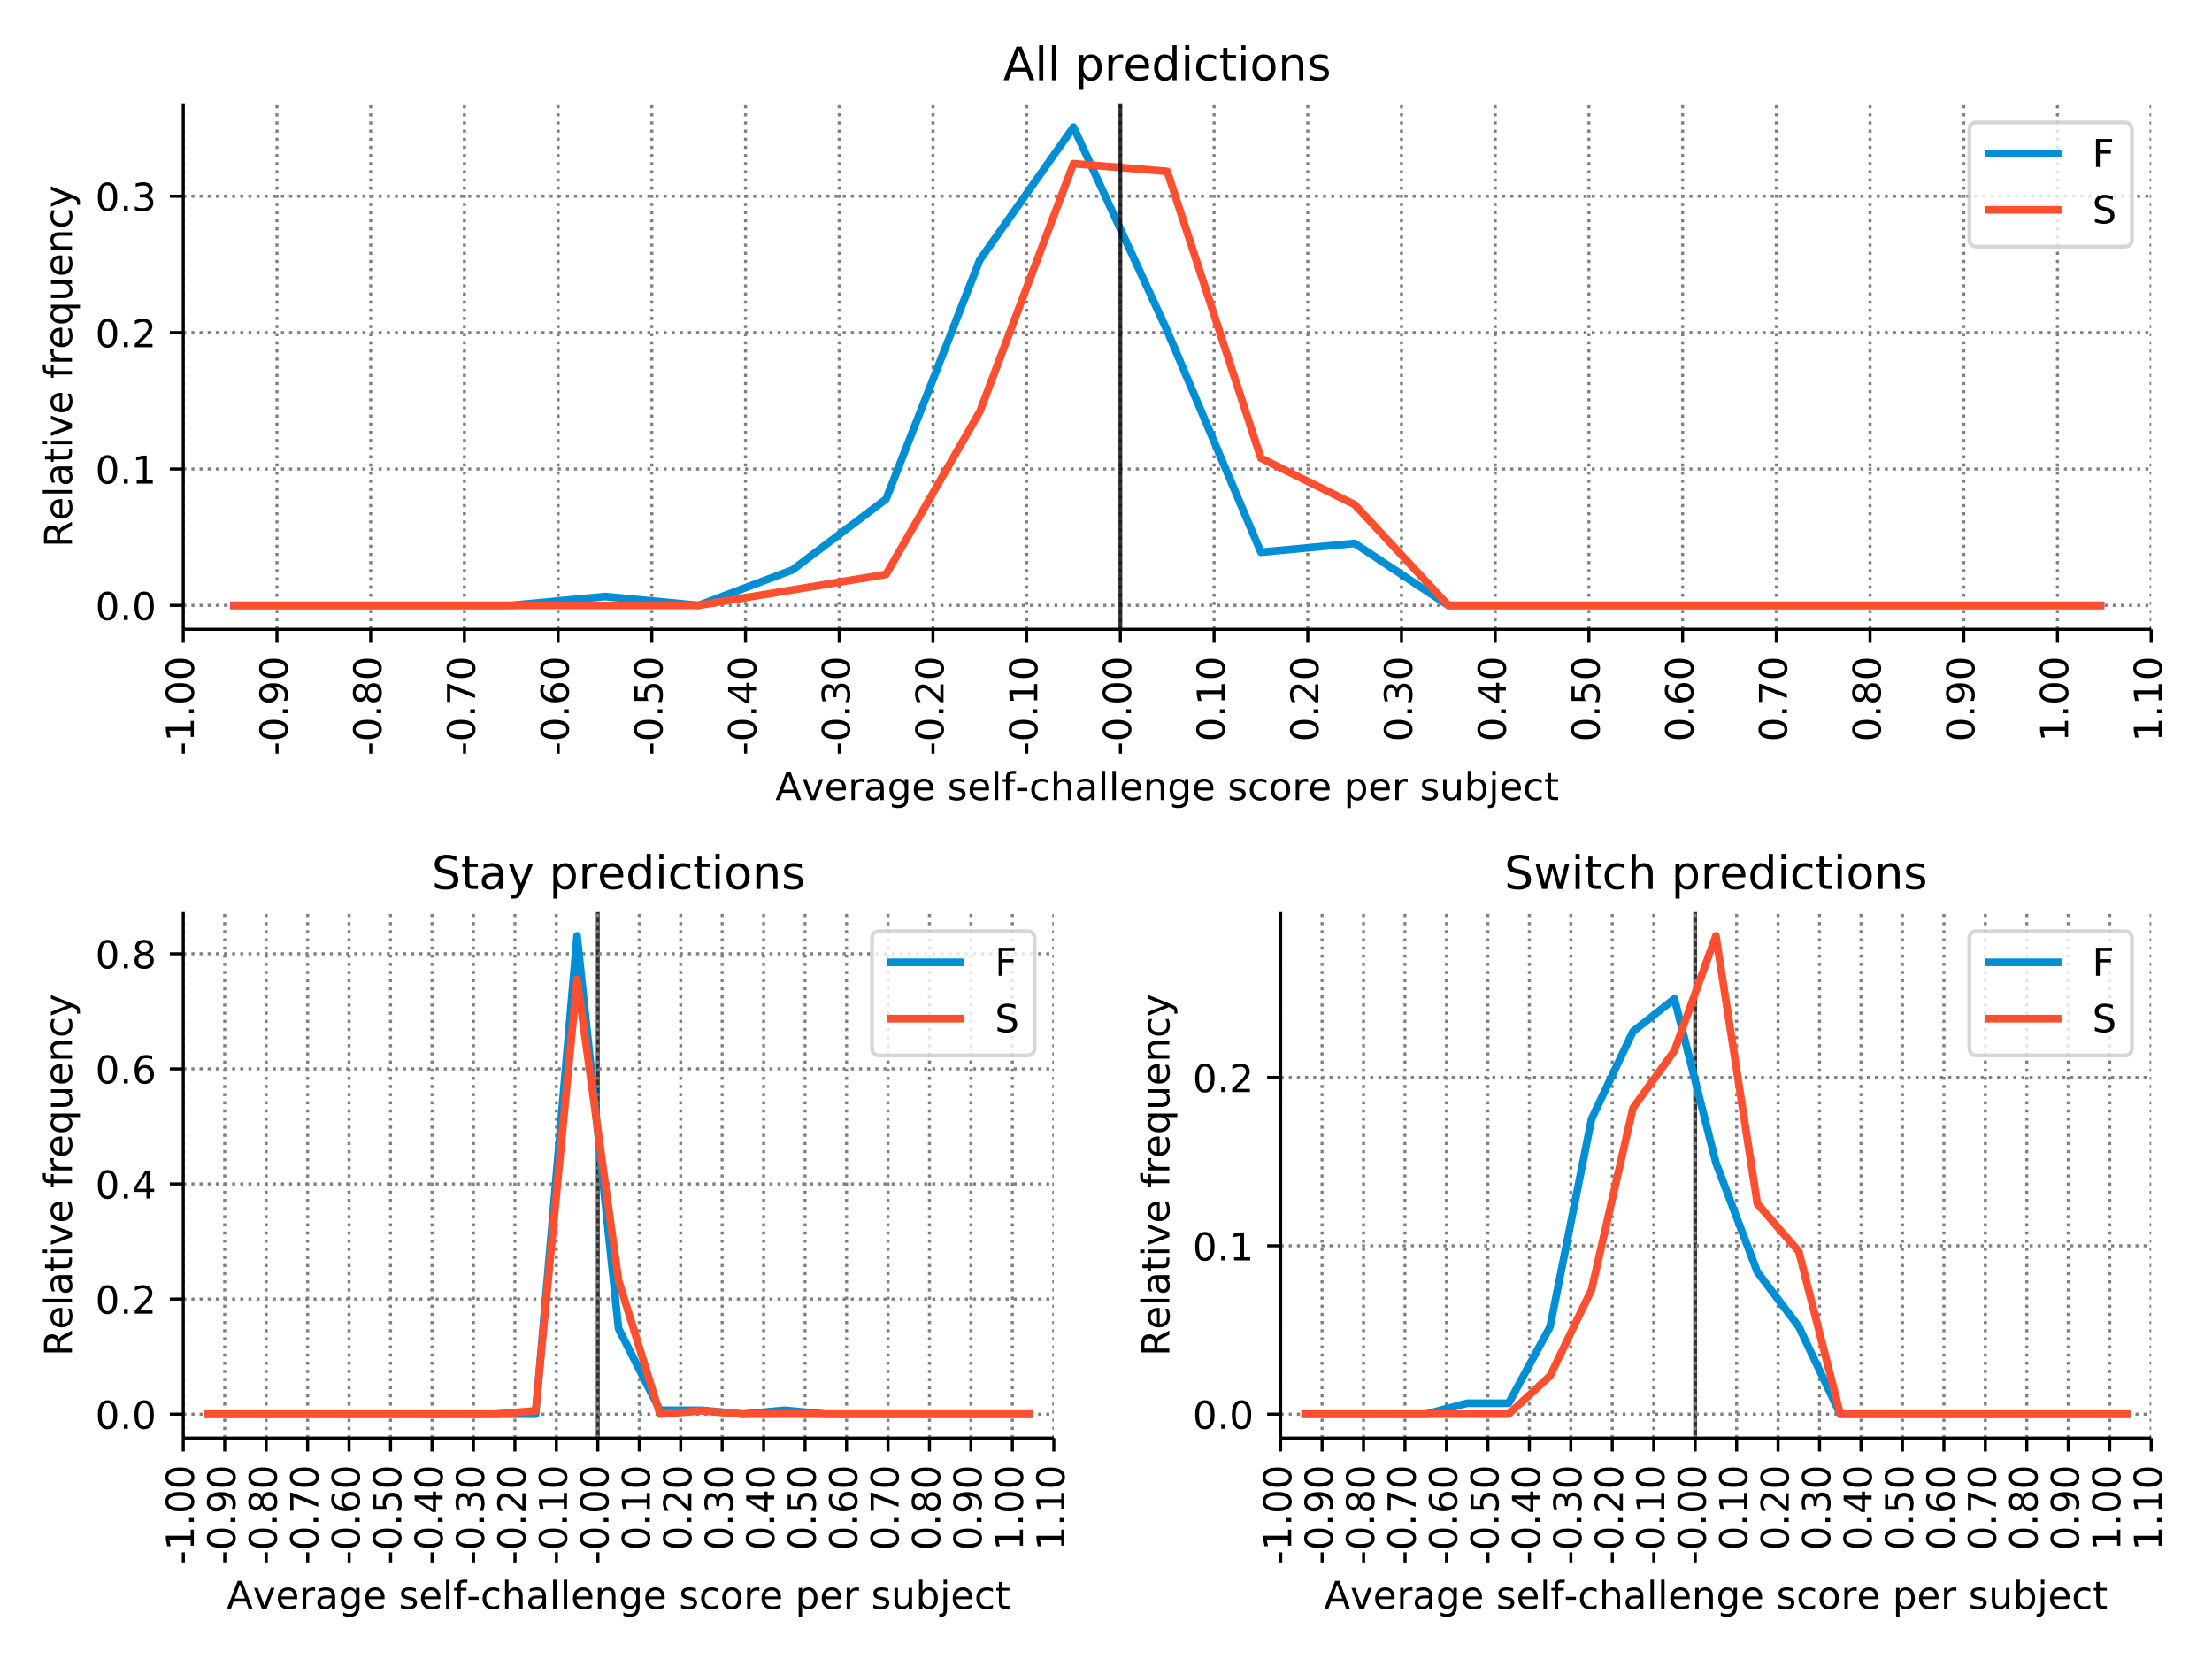 <?xml version="1.0" encoding="UTF-8"?>
<!DOCTYPE svg  PUBLIC '-//W3C//DTD SVG 1.1//EN'  'http://www.w3.org/Graphics/SVG/1.1/DTD/svg11.dtd'>
<!-- Created with matplotlib (http://matplotlib.org/) -->
<svg width="576pt" height="432pt" version="1.1" viewBox="0 0 576 432" xmlns="http://www.w3.org/2000/svg" xmlns:xlink="http://www.w3.org/1999/xlink">
 <defs>
  <style type="text/css">*{stroke-linecap:butt;stroke-linejoin:round;}</style>
 </defs>
 <g id="figure_1">
  <g id="patch_1">
   <path d="m0 432h576v-432h-576z" fill="#fff"/>
  </g>
  <g id="axes_1">
   <g id="patch_2">
    <path d="m47.72 163.87h512.44v-136.99h-512.44z" fill="#fff"/>
   </g>
   <g id="matplotlib.axis_1">
    <g id="xtick_1">
     <g id="line2d_1">
      <path d="m47.72 163.87v-136.99" clip-path="url(#pe720b7000a)" fill="none" stroke="#808080" stroke-dasharray="0.8,1.32" stroke-width=".8"/>
     </g>
     <g id="line2d_2">
      <defs>
       <path id="mbc1cfd296f" d="m0 0v3.5" stroke="#000" stroke-width=".8"/>
      </defs>
      <use x="47.72" y="163.87" stroke="#000000" stroke-width=".8" xlink:href="#mbc1cfd296f"/>
     </g>
     <g id="text_1"><!-- -1.00 -->
      <defs>
       <path id="DejaVuSans-2d" d="m4.891 31.391h26.312v-8h-26.312z"/>
       <path id="DejaVuSans-31" d="m12.406 8.297h16.109v55.625l-17.531-3.516v8.984l17.438 3.516h9.859v-64.609h16.109v-8.297h-41.984z"/>
       <path id="DejaVuSans-2e" d="m10.688 12.406h10.312v-12.406h-10.312z"/>
       <path id="DejaVuSans-30" d="m31.781 66.406q-7.609 0-11.453-7.5-3.828-7.484-3.828-22.531 0-14.984 3.828-22.484 3.844-7.5 11.453-7.5 7.672 0 11.5 7.5 3.844 7.5 3.844 22.484 0 15.047-3.844 22.531-3.828 7.5-11.5 7.5zm0 7.812q12.266 0 18.734-9.703 6.469-9.688 6.469-28.141 0-18.406-6.469-28.109-6.469-9.688-18.734-9.688-12.25 0-18.719 9.688-6.469 9.703-6.469 28.109 0 18.453 6.469 28.141 6.469 9.703 18.719 9.703z"/>
      </defs>
      <g transform="translate(50.479 196.74) rotate(-90) scale(.1 -.1)">
       <use xlink:href="#DejaVuSans-2d"/>
       <use x="36.084" xlink:href="#DejaVuSans-31"/>
       <use x="99.707" xlink:href="#DejaVuSans-2e"/>
       <use x="131.494" xlink:href="#DejaVuSans-30"/>
       <use x="195.117" xlink:href="#DejaVuSans-30"/>
      </g>
     </g>
    </g>
    <g id="xtick_2">
     <g id="line2d_3">
      <path d="m72.122 163.87v-136.99" clip-path="url(#pe720b7000a)" fill="none" stroke="#808080" stroke-dasharray="0.8,1.32" stroke-width=".8"/>
     </g>
     <g id="line2d_4">
      <use x="72.122" y="163.87" stroke="#000000" stroke-width=".8" xlink:href="#mbc1cfd296f"/>
     </g>
     <g id="text_2"><!-- -0.90 -->
      <defs>
       <path id="DejaVuSans-39" d="m10.984 1.516v8.984q3.719-1.766 7.516-2.688 3.812-0.922 7.484-0.922 9.766 0 14.906 6.562 5.156 6.562 5.891 19.953-2.828-4.203-7.188-6.453-4.344-2.25-9.609-2.25-10.938 0-17.312 6.609-6.375 6.625-6.375 18.109 0 11.219 6.641 18 6.641 6.797 17.672 6.797 12.656 0 19.312-9.703 6.672-9.688 6.672-28.141 0-17.234-8.188-27.516-8.172-10.281-21.984-10.281-3.719 0-7.531 0.734-3.797 0.734-7.906 2.203zm19.625 30.906q6.641 0 10.516 4.531 3.891 4.547 3.891 12.469 0 7.859-3.891 12.422-3.875 4.562-10.516 4.562t-10.516-4.562-3.875-12.422q0-7.922 3.875-12.469 3.875-4.531 10.516-4.531z"/>
      </defs>
      <g transform="translate(74.881 196.74) rotate(-90) scale(.1 -.1)">
       <use xlink:href="#DejaVuSans-2d"/>
       <use x="36.084" xlink:href="#DejaVuSans-30"/>
       <use x="99.707" xlink:href="#DejaVuSans-2e"/>
       <use x="131.494" xlink:href="#DejaVuSans-39"/>
       <use x="195.117" xlink:href="#DejaVuSans-30"/>
      </g>
     </g>
    </g>
    <g id="xtick_3">
     <g id="line2d_5">
      <path d="m96.524 163.87v-136.99" clip-path="url(#pe720b7000a)" fill="none" stroke="#808080" stroke-dasharray="0.8,1.32" stroke-width=".8"/>
     </g>
     <g id="line2d_6">
      <use x="96.524" y="163.87" stroke="#000000" stroke-width=".8" xlink:href="#mbc1cfd296f"/>
     </g>
     <g id="text_3"><!-- -0.80 -->
      <defs>
       <path id="DejaVuSans-38" d="m31.781 34.625q-7.031 0-11.062-3.766-4.016-3.766-4.016-10.344 0-6.594 4.016-10.359 4.031-3.766 11.062-3.766t11.078 3.781q4.062 3.797 4.062 10.344 0 6.578-4.031 10.344-4.016 3.766-11.109 3.766zm-9.859 4.188q-6.344 1.562-9.891 5.906-3.531 4.359-3.531 10.609 0 8.734 6.219 13.812 6.234 5.078 17.062 5.078 10.891 0 17.094-5.078t6.203-13.812q0-6.25-3.547-10.609-3.531-4.344-9.828-5.906 7.125-1.656 11.094-6.5 3.984-4.828 3.984-11.797 0-10.609-6.469-16.281-6.469-5.656-18.531-5.656-12.047 0-18.531 5.656-6.469 5.672-6.469 16.281 0 6.969 4 11.797 4.016 4.844 11.141 6.5zm-3.609 15.578q0-5.656 3.531-8.828 3.547-3.172 9.938-3.172 6.359 0 9.938 3.172 3.594 3.172 3.594 8.828 0 5.672-3.594 8.844-3.578 3.172-9.938 3.172-6.391 0-9.938-3.172-3.531-3.172-3.531-8.844z"/>
      </defs>
      <g transform="translate(99.283 196.74) rotate(-90) scale(.1 -.1)">
       <use xlink:href="#DejaVuSans-2d"/>
       <use x="36.084" xlink:href="#DejaVuSans-30"/>
       <use x="99.707" xlink:href="#DejaVuSans-2e"/>
       <use x="131.494" xlink:href="#DejaVuSans-38"/>
       <use x="195.117" xlink:href="#DejaVuSans-30"/>
      </g>
     </g>
    </g>
    <g id="xtick_4">
     <g id="line2d_7">
      <path d="m120.93 163.87v-136.99" clip-path="url(#pe720b7000a)" fill="none" stroke="#808080" stroke-dasharray="0.8,1.32" stroke-width=".8"/>
     </g>
     <g id="line2d_8">
      <use x="120.926" y="163.87" stroke="#000000" stroke-width=".8" xlink:href="#mbc1cfd296f"/>
     </g>
     <g id="text_4"><!-- -0.70 -->
      <defs>
       <path id="DejaVuSans-37" d="m8.203 72.906h46.875v-4.203l-26.469-68.703h-10.297l24.906 64.594h-35.016z"/>
      </defs>
      <g transform="translate(123.69 196.74) rotate(-90) scale(.1 -.1)">
       <use xlink:href="#DejaVuSans-2d"/>
       <use x="36.084" xlink:href="#DejaVuSans-30"/>
       <use x="99.707" xlink:href="#DejaVuSans-2e"/>
       <use x="131.494" xlink:href="#DejaVuSans-37"/>
       <use x="195.117" xlink:href="#DejaVuSans-30"/>
      </g>
     </g>
    </g>
    <g id="xtick_5">
     <g id="line2d_9">
      <path d="m145.33 163.87v-136.99" clip-path="url(#pe720b7000a)" fill="none" stroke="#808080" stroke-dasharray="0.8,1.32" stroke-width=".8"/>
     </g>
     <g id="line2d_10">
      <use x="145.328" y="163.87" stroke="#000000" stroke-width=".8" xlink:href="#mbc1cfd296f"/>
     </g>
     <g id="text_5"><!-- -0.60 -->
      <defs>
       <path id="DejaVuSans-36" d="m33.016 40.375q-6.641 0-10.531-4.547-3.875-4.531-3.875-12.438 0-7.859 3.875-12.438 3.891-4.562 10.531-4.562t10.516 4.562q3.875 4.578 3.875 12.438 0 7.906-3.875 12.438-3.875 4.547-10.516 4.547zm19.578 30.922v-8.984q-3.719 1.75-7.5 2.672-3.781 0.938-7.5 0.938-9.766 0-14.922-6.594-5.141-6.594-5.875-19.922 2.875 4.25 7.219 6.516 4.359 2.266 9.578 2.266 10.984 0 17.359-6.672 6.375-6.656 6.375-18.125 0-11.234-6.641-18.031-6.641-6.781-17.672-6.781-12.656 0-19.344 9.688-6.688 9.703-6.688 28.109 0 17.281 8.203 27.562t22.016 10.281q3.719 0 7.5-0.734t7.891-2.188z"/>
      </defs>
      <g transform="translate(148.09 196.74) rotate(-90) scale(.1 -.1)">
       <use xlink:href="#DejaVuSans-2d"/>
       <use x="36.084" xlink:href="#DejaVuSans-30"/>
       <use x="99.707" xlink:href="#DejaVuSans-2e"/>
       <use x="131.494" xlink:href="#DejaVuSans-36"/>
       <use x="195.117" xlink:href="#DejaVuSans-30"/>
      </g>
     </g>
    </g>
    <g id="xtick_6">
     <g id="line2d_11">
      <path d="m169.73 163.87v-136.99" clip-path="url(#pe720b7000a)" fill="none" stroke="#808080" stroke-dasharray="0.8,1.32" stroke-width=".8"/>
     </g>
     <g id="line2d_12">
      <use x="169.73" y="163.87" stroke="#000000" stroke-width=".8" xlink:href="#mbc1cfd296f"/>
     </g>
     <g id="text_6"><!-- -0.50 -->
      <defs>
       <path id="DejaVuSans-35" d="m10.797 72.906h38.719v-8.312h-29.688v-17.859q2.141 0.734 4.281 1.094 2.156 0.359 4.312 0.359 12.203 0 19.328-6.688 7.141-6.688 7.141-18.109 0-11.766-7.328-18.297-7.328-6.516-20.656-6.516-4.594 0-9.359 0.781-4.75 0.781-9.828 2.344v9.922q4.391-2.391 9.078-3.562t9.906-1.172q8.453 0 13.375 4.438 4.938 4.438 4.938 12.062 0 7.609-4.938 12.047-4.922 4.453-13.375 4.453-3.953 0-7.891-0.875-3.922-0.875-8.016-2.734z"/>
      </defs>
      <g transform="translate(172.49 196.74) rotate(-90) scale(.1 -.1)">
       <use xlink:href="#DejaVuSans-2d"/>
       <use x="36.084" xlink:href="#DejaVuSans-30"/>
       <use x="99.707" xlink:href="#DejaVuSans-2e"/>
       <use x="131.494" xlink:href="#DejaVuSans-35"/>
       <use x="195.117" xlink:href="#DejaVuSans-30"/>
      </g>
     </g>
    </g>
    <g id="xtick_7">
     <g id="line2d_13">
      <path d="m194.13 163.87v-136.99" clip-path="url(#pe720b7000a)" fill="none" stroke="#808080" stroke-dasharray="0.8,1.32" stroke-width=".8"/>
     </g>
     <g id="line2d_14">
      <use x="194.131" y="163.87" stroke="#000000" stroke-width=".8" xlink:href="#mbc1cfd296f"/>
     </g>
     <g id="text_7"><!-- -0.40 -->
      <defs>
       <path id="DejaVuSans-34" d="m37.797 64.312-24.906-38.922h24.906zm-2.594 8.594h12.406v-47.516h10.406v-8.203h-10.406v-17.188h-9.812v17.188h-32.906v9.516z"/>
      </defs>
      <g transform="translate(196.89 196.74) rotate(-90) scale(.1 -.1)">
       <use xlink:href="#DejaVuSans-2d"/>
       <use x="36.084" xlink:href="#DejaVuSans-30"/>
       <use x="99.707" xlink:href="#DejaVuSans-2e"/>
       <use x="131.494" xlink:href="#DejaVuSans-34"/>
       <use x="195.117" xlink:href="#DejaVuSans-30"/>
      </g>
     </g>
    </g>
    <g id="xtick_8">
     <g id="line2d_15">
      <path d="m218.53 163.87v-136.99" clip-path="url(#pe720b7000a)" fill="none" stroke="#808080" stroke-dasharray="0.8,1.32" stroke-width=".8"/>
     </g>
     <g id="line2d_16">
      <use x="218.533" y="163.87" stroke="#000000" stroke-width=".8" xlink:href="#mbc1cfd296f"/>
     </g>
     <g id="text_8"><!-- -0.30 -->
      <defs>
       <path id="DejaVuSans-33" d="m40.578 39.312q7.078-1.516 11.047-6.312 3.984-4.781 3.984-11.812 0-10.781-7.422-16.703-7.422-5.906-21.094-5.906-4.578 0-9.438 0.906t-10.031 2.719v9.516q4.094-2.391 8.969-3.609 4.891-1.219 10.219-1.219 9.266 0 14.125 3.656t4.859 10.641q0 6.453-4.516 10.078-4.516 3.641-12.562 3.641h-8.5v8.109h8.891q7.266 0 11.125 2.906t3.859 8.375q0 5.609-3.984 8.609-3.969 3.016-11.391 3.016-4.062 0-8.703-0.891-4.641-0.875-10.203-2.719v8.781q5.625 1.562 10.531 2.344t9.25 0.781q11.234 0 17.766-5.109 6.547-5.094 6.547-13.781 0-6.062-3.469-10.234t-9.859-5.781z"/>
      </defs>
      <g transform="translate(221.29 196.74) rotate(-90) scale(.1 -.1)">
       <use xlink:href="#DejaVuSans-2d"/>
       <use x="36.084" xlink:href="#DejaVuSans-30"/>
       <use x="99.707" xlink:href="#DejaVuSans-2e"/>
       <use x="131.494" xlink:href="#DejaVuSans-33"/>
       <use x="195.117" xlink:href="#DejaVuSans-30"/>
      </g>
     </g>
    </g>
    <g id="xtick_9">
     <g id="line2d_17">
      <path d="m242.94 163.87v-136.99" clip-path="url(#pe720b7000a)" fill="none" stroke="#808080" stroke-dasharray="0.8,1.32" stroke-width=".8"/>
     </g>
     <g id="line2d_18">
      <use x="242.935" y="163.87" stroke="#000000" stroke-width=".8" xlink:href="#mbc1cfd296f"/>
     </g>
     <g id="text_9"><!-- -0.20 -->
      <defs>
       <path id="DejaVuSans-32" d="m19.188 8.297h34.422v-8.297h-46.281v8.297q5.609 5.812 15.297 15.594 9.703 9.797 12.188 12.641 4.734 5.312 6.609 9 1.891 3.688 1.891 7.25 0 5.812-4.078 9.469-4.078 3.672-10.625 3.672-4.641 0-9.797-1.609-5.141-1.609-11-4.891v9.969q5.953 2.391 11.125 3.609 5.188 1.219 9.484 1.219 11.328 0 18.062-5.672 6.734-5.656 6.734-15.125 0-4.5-1.688-8.531-1.672-4.016-6.125-9.484-1.219-1.422-7.766-8.188-6.531-6.766-18.453-18.922z"/>
      </defs>
      <g transform="translate(245.69 196.74) rotate(-90) scale(.1 -.1)">
       <use xlink:href="#DejaVuSans-2d"/>
       <use x="36.084" xlink:href="#DejaVuSans-30"/>
       <use x="99.707" xlink:href="#DejaVuSans-2e"/>
       <use x="131.494" xlink:href="#DejaVuSans-32"/>
       <use x="195.117" xlink:href="#DejaVuSans-30"/>
      </g>
     </g>
    </g>
    <g id="xtick_10">
     <g id="line2d_19">
      <path d="m267.34 163.87v-136.99" clip-path="url(#pe720b7000a)" fill="none" stroke="#808080" stroke-dasharray="0.8,1.32" stroke-width=".8"/>
     </g>
     <g id="line2d_20">
      <use x="267.337" y="163.87" stroke="#000000" stroke-width=".8" xlink:href="#mbc1cfd296f"/>
     </g>
     <g id="text_10"><!-- -0.10 -->
      <g transform="translate(270.1 196.74) rotate(-90) scale(.1 -.1)">
       <use xlink:href="#DejaVuSans-2d"/>
       <use x="36.084" xlink:href="#DejaVuSans-30"/>
       <use x="99.707" xlink:href="#DejaVuSans-2e"/>
       <use x="131.494" xlink:href="#DejaVuSans-31"/>
       <use x="195.117" xlink:href="#DejaVuSans-30"/>
      </g>
     </g>
    </g>
    <g id="xtick_11">
     <g id="line2d_21">
      <path d="m291.74 163.87v-136.99" clip-path="url(#pe720b7000a)" fill="none" stroke="#808080" stroke-dasharray="0.8,1.32" stroke-width=".8"/>
     </g>
     <g id="line2d_22">
      <use x="291.739" y="163.87" stroke="#000000" stroke-width=".8" xlink:href="#mbc1cfd296f"/>
     </g>
     <g id="text_11"><!-- -0.00 -->
      <g transform="translate(294.5 196.74) rotate(-90) scale(.1 -.1)">
       <use xlink:href="#DejaVuSans-2d"/>
       <use x="36.084" xlink:href="#DejaVuSans-30"/>
       <use x="99.707" xlink:href="#DejaVuSans-2e"/>
       <use x="131.494" xlink:href="#DejaVuSans-30"/>
       <use x="195.117" xlink:href="#DejaVuSans-30"/>
      </g>
     </g>
    </g>
    <g id="xtick_12">
     <g id="line2d_23">
      <path d="m316.14 163.87v-136.99" clip-path="url(#pe720b7000a)" fill="none" stroke="#808080" stroke-dasharray="0.8,1.32" stroke-width=".8"/>
     </g>
     <g id="line2d_24">
      <use x="316.141" y="163.87" stroke="#000000" stroke-width=".8" xlink:href="#mbc1cfd296f"/>
     </g>
     <g id="text_12"><!-- 0.10 -->
      <g transform="translate(318.9 193.14) rotate(-90) scale(.1 -.1)">
       <use xlink:href="#DejaVuSans-30"/>
       <use x="63.623" xlink:href="#DejaVuSans-2e"/>
       <use x="95.41" xlink:href="#DejaVuSans-31"/>
       <use x="159.033" xlink:href="#DejaVuSans-30"/>
      </g>
     </g>
    </g>
    <g id="xtick_13">
     <g id="line2d_25">
      <path d="m340.54 163.87v-136.99" clip-path="url(#pe720b7000a)" fill="none" stroke="#808080" stroke-dasharray="0.8,1.32" stroke-width=".8"/>
     </g>
     <g id="line2d_26">
      <use x="340.543" y="163.87" stroke="#000000" stroke-width=".8" xlink:href="#mbc1cfd296f"/>
     </g>
     <g id="text_13"><!-- 0.20 -->
      <g transform="translate(343.3 193.14) rotate(-90) scale(.1 -.1)">
       <use xlink:href="#DejaVuSans-30"/>
       <use x="63.623" xlink:href="#DejaVuSans-2e"/>
       <use x="95.41" xlink:href="#DejaVuSans-32"/>
       <use x="159.033" xlink:href="#DejaVuSans-30"/>
      </g>
     </g>
    </g>
    <g id="xtick_14">
     <g id="line2d_27">
      <path d="m364.94 163.87v-136.99" clip-path="url(#pe720b7000a)" fill="none" stroke="#808080" stroke-dasharray="0.8,1.32" stroke-width=".8"/>
     </g>
     <g id="line2d_28">
      <use x="364.945" y="163.87" stroke="#000000" stroke-width=".8" xlink:href="#mbc1cfd296f"/>
     </g>
     <g id="text_14"><!-- 0.30 -->
      <g transform="translate(367.7 193.14) rotate(-90) scale(.1 -.1)">
       <use xlink:href="#DejaVuSans-30"/>
       <use x="63.623" xlink:href="#DejaVuSans-2e"/>
       <use x="95.41" xlink:href="#DejaVuSans-33"/>
       <use x="159.033" xlink:href="#DejaVuSans-30"/>
      </g>
     </g>
    </g>
    <g id="xtick_15">
     <g id="line2d_29">
      <path d="m389.35 163.87v-136.99" clip-path="url(#pe720b7000a)" fill="none" stroke="#808080" stroke-dasharray="0.8,1.32" stroke-width=".8"/>
     </g>
     <g id="line2d_30">
      <use x="389.347" y="163.87" stroke="#000000" stroke-width=".8" xlink:href="#mbc1cfd296f"/>
     </g>
     <g id="text_15"><!-- 0.40 -->
      <g transform="translate(392.11 193.14) rotate(-90) scale(.1 -.1)">
       <use xlink:href="#DejaVuSans-30"/>
       <use x="63.623" xlink:href="#DejaVuSans-2e"/>
       <use x="95.41" xlink:href="#DejaVuSans-34"/>
       <use x="159.033" xlink:href="#DejaVuSans-30"/>
      </g>
     </g>
    </g>
    <g id="xtick_16">
     <g id="line2d_31">
      <path d="m413.75 163.87v-136.99" clip-path="url(#pe720b7000a)" fill="none" stroke="#808080" stroke-dasharray="0.8,1.32" stroke-width=".8"/>
     </g>
     <g id="line2d_32">
      <use x="413.749" y="163.87" stroke="#000000" stroke-width=".8" xlink:href="#mbc1cfd296f"/>
     </g>
     <g id="text_16"><!-- 0.50 -->
      <g transform="translate(416.51 193.14) rotate(-90) scale(.1 -.1)">
       <use xlink:href="#DejaVuSans-30"/>
       <use x="63.623" xlink:href="#DejaVuSans-2e"/>
       <use x="95.41" xlink:href="#DejaVuSans-35"/>
       <use x="159.033" xlink:href="#DejaVuSans-30"/>
      </g>
     </g>
    </g>
    <g id="xtick_17">
     <g id="line2d_33">
      <path d="m438.15 163.87v-136.99" clip-path="url(#pe720b7000a)" fill="none" stroke="#808080" stroke-dasharray="0.8,1.32" stroke-width=".8"/>
     </g>
     <g id="line2d_34">
      <use x="438.15" y="163.87" stroke="#000000" stroke-width=".8" xlink:href="#mbc1cfd296f"/>
     </g>
     <g id="text_17"><!-- 0.60 -->
      <g transform="translate(440.91 193.14) rotate(-90) scale(.1 -.1)">
       <use xlink:href="#DejaVuSans-30"/>
       <use x="63.623" xlink:href="#DejaVuSans-2e"/>
       <use x="95.41" xlink:href="#DejaVuSans-36"/>
       <use x="159.033" xlink:href="#DejaVuSans-30"/>
      </g>
     </g>
    </g>
    <g id="xtick_18">
     <g id="line2d_35">
      <path d="m462.55 163.87v-136.99" clip-path="url(#pe720b7000a)" fill="none" stroke="#808080" stroke-dasharray="0.8,1.32" stroke-width=".8"/>
     </g>
     <g id="line2d_36">
      <use x="462.552" y="163.87" stroke="#000000" stroke-width=".8" xlink:href="#mbc1cfd296f"/>
     </g>
     <g id="text_18"><!-- 0.70 -->
      <g transform="translate(465.31 193.14) rotate(-90) scale(.1 -.1)">
       <use xlink:href="#DejaVuSans-30"/>
       <use x="63.623" xlink:href="#DejaVuSans-2e"/>
       <use x="95.41" xlink:href="#DejaVuSans-37"/>
       <use x="159.033" xlink:href="#DejaVuSans-30"/>
      </g>
     </g>
    </g>
    <g id="xtick_19">
     <g id="line2d_37">
      <path d="m486.95 163.87v-136.99" clip-path="url(#pe720b7000a)" fill="none" stroke="#808080" stroke-dasharray="0.8,1.32" stroke-width=".8"/>
     </g>
     <g id="line2d_38">
      <use x="486.954" y="163.87" stroke="#000000" stroke-width=".8" xlink:href="#mbc1cfd296f"/>
     </g>
     <g id="text_19"><!-- 0.80 -->
      <g transform="translate(489.71 193.14) rotate(-90) scale(.1 -.1)">
       <use xlink:href="#DejaVuSans-30"/>
       <use x="63.623" xlink:href="#DejaVuSans-2e"/>
       <use x="95.41" xlink:href="#DejaVuSans-38"/>
       <use x="159.033" xlink:href="#DejaVuSans-30"/>
      </g>
     </g>
    </g>
    <g id="xtick_20">
     <g id="line2d_39">
      <path d="m511.36 163.87v-136.99" clip-path="url(#pe720b7000a)" fill="none" stroke="#808080" stroke-dasharray="0.8,1.32" stroke-width=".8"/>
     </g>
     <g id="line2d_40">
      <use x="511.356" y="163.87" stroke="#000000" stroke-width=".8" xlink:href="#mbc1cfd296f"/>
     </g>
     <g id="text_20"><!-- 0.90 -->
      <g transform="translate(514.12 193.14) rotate(-90) scale(.1 -.1)">
       <use xlink:href="#DejaVuSans-30"/>
       <use x="63.623" xlink:href="#DejaVuSans-2e"/>
       <use x="95.41" xlink:href="#DejaVuSans-39"/>
       <use x="159.033" xlink:href="#DejaVuSans-30"/>
      </g>
     </g>
    </g>
    <g id="xtick_21">
     <g id="line2d_41">
      <path d="m535.76 163.87v-136.99" clip-path="url(#pe720b7000a)" fill="none" stroke="#808080" stroke-dasharray="0.8,1.32" stroke-width=".8"/>
     </g>
     <g id="line2d_42">
      <use x="535.758" y="163.87" stroke="#000000" stroke-width=".8" xlink:href="#mbc1cfd296f"/>
     </g>
     <g id="text_21"><!-- 1.00 -->
      <g transform="translate(538.52 193.14) rotate(-90) scale(.1 -.1)">
       <use xlink:href="#DejaVuSans-31"/>
       <use x="63.623" xlink:href="#DejaVuSans-2e"/>
       <use x="95.41" xlink:href="#DejaVuSans-30"/>
       <use x="159.033" xlink:href="#DejaVuSans-30"/>
      </g>
     </g>
    </g>
    <g id="xtick_22">
     <g id="line2d_43">
      <path d="m560.16 163.87v-136.99" clip-path="url(#pe720b7000a)" fill="none" stroke="#808080" stroke-dasharray="0.8,1.32" stroke-width=".8"/>
     </g>
     <g id="line2d_44">
      <use x="560.16" y="163.87" stroke="#000000" stroke-width=".8" xlink:href="#mbc1cfd296f"/>
     </g>
     <g id="text_22"><!-- 1.10 -->
      <g transform="translate(562.92 193.14) rotate(-90) scale(.1 -.1)">
       <use xlink:href="#DejaVuSans-31"/>
       <use x="63.623" xlink:href="#DejaVuSans-2e"/>
       <use x="95.41" xlink:href="#DejaVuSans-31"/>
       <use x="159.033" xlink:href="#DejaVuSans-30"/>
      </g>
     </g>
    </g>
    <g id="text_23"><!-- Average self-challenge score per subject -->
     <defs>
      <path id="DejaVuSans-41" d="m34.188 63.188-13.391-36.281h26.812zm-5.578 9.719h11.188l27.781-72.906h-10.25l-6.641 18.703h-32.859l-6.641-18.703h-10.406z"/>
      <path id="DejaVuSans-76" d="m2.984 54.688h9.516l17.094-45.891 17.094 45.891h9.516l-20.516-54.688h-12.203z"/>
      <path id="DejaVuSans-65" d="m56.203 29.594v-4.391h-41.312q0.594-9.281 5.594-14.141t13.938-4.859q5.172 0 10.031 1.266t9.656 3.812v-8.5q-4.844-2.047-9.922-3.125t-10.297-1.078q-13.094 0-20.734 7.609-7.641 7.625-7.641 20.625 0 13.422 7.25 21.297 7.25 7.891 19.562 7.891 11.031 0 17.453-7.109 6.422-7.094 6.422-19.297zm-8.984 2.641q-0.094 7.359-4.125 11.75-4.031 4.406-10.672 4.406-7.516 0-12.031-4.25t-5.203-11.969z"/>
      <path id="DejaVuSans-72" d="m41.109 46.297q-1.516 0.875-3.297 1.281-1.781 0.422-3.922 0.422-7.625 0-11.703-4.953t-4.078-14.234v-28.812h-9.031v54.688h9.031v-8.5q2.844 4.984 7.375 7.391 4.547 2.422 11.047 2.422 0.922 0 2.047-0.125 1.125-0.109 2.484-0.359z"/>
      <path id="DejaVuSans-61" d="m34.281 27.484q-10.891 0-15.094-2.484t-4.203-8.5q0-4.781 3.156-7.594 3.156-2.797 8.562-2.797 7.484 0 12 5.297t4.516 14.078v2zm17.922 3.719v-31.203h-8.984v8.297q-3.078-4.969-7.672-7.344t-11.234-2.375q-8.391 0-13.359 4.719-4.953 4.719-4.953 12.625 0 9.219 6.172 13.906 6.188 4.688 18.438 4.688h12.609v0.891q0 6.203-4.078 9.594t-11.453 3.391q-4.688 0-9.141-1.125-4.438-1.125-8.531-3.375v8.312q4.922 1.906 9.562 2.844 4.641 0.953 9.031 0.953 11.875 0 17.734-6.156 5.859-6.141 5.859-18.641z"/>
      <path id="DejaVuSans-67" d="m45.406 27.984q0 9.766-4.031 15.125-4.016 5.375-11.297 5.375-7.219 0-11.25-5.375-4.031-5.359-4.031-15.125 0-9.719 4.031-15.094t11.25-5.375q7.281 0 11.297 5.375 4.031 5.375 4.031 15.094zm8.984-21.203q0-13.953-6.203-20.766-6.188-6.812-18.984-6.812-4.734 0-8.938 0.703t-8.156 2.172v8.734q3.953-2.141 7.812-3.156 3.859-1.031 7.859-1.031 8.844 0 13.234 4.609t4.391 13.938v4.453q-2.781-4.844-7.125-7.234t-10.406-2.391q-10.047 0-16.203 7.656-6.156 7.672-6.156 20.328 0 12.688 6.156 20.344 6.156 7.672 16.203 7.672 6.062 0 10.406-2.391t7.125-7.219v8.297h8.984z"/>
      <path id="DejaVuSans-73" d="m44.281 53.078v-8.5q-3.797 1.953-7.906 2.922-4.094 0.984-8.5 0.984-6.688 0-10.031-2.047t-3.344-6.156q0-3.125 2.391-4.906t9.625-3.391l3.078-0.688q9.562-2.047 13.594-5.781t4.031-10.422q0-7.625-6.031-12.078-6.031-4.438-16.578-4.438-4.391 0-9.156 0.859t-10.031 2.562v9.281q4.984-2.594 9.812-3.891 4.828-1.281 9.578-1.281 6.344 0 9.75 2.172 3.422 2.172 3.422 6.125 0 3.656-2.469 5.609-2.453 1.953-10.812 3.766l-3.125 0.734q-8.344 1.75-12.062 5.391-3.703 3.641-3.703 9.984 0 7.719 5.469 11.906 5.469 4.203 15.531 4.203 4.969 0 9.359-0.734 4.406-0.719 8.109-2.188z"/>
      <path id="DejaVuSans-6c" d="m9.422 75.984h8.984v-75.984h-8.984z"/>
      <path id="DejaVuSans-66" d="m37.109 75.984v-7.484h-8.594q-4.828 0-6.719-1.953-1.875-1.953-1.875-7.031v-4.828h14.797v-6.984h-14.797v-47.703h-9.031v47.703h-8.594v6.984h8.594v3.812q0 9.125 4.25 13.297 4.25 4.188 13.469 4.188z"/>
      <path id="DejaVuSans-63" d="m48.781 52.594v-8.406q-3.812 2.109-7.641 3.156t-7.734 1.047q-8.75 0-13.594-5.547-4.828-5.531-4.828-15.547t4.828-15.562q4.844-5.531 13.594-5.531 3.906 0 7.734 1.047t7.641 3.156v-8.312q-3.766-1.75-7.797-2.625-4.016-0.891-8.562-0.891-12.359 0-19.641 7.766-7.266 7.766-7.266 20.953 0 13.375 7.344 21.031 7.359 7.672 20.156 7.672 4.141 0 8.094-0.859 3.953-0.844 7.672-2.547z"/>
      <path id="DejaVuSans-68" d="m54.891 33.016v-33.016h-8.984v32.719q0 7.766-3.031 11.609-3.031 3.859-9.078 3.859-7.281 0-11.484-4.641-4.203-4.625-4.203-12.641v-30.906h-9.031v75.984h9.031v-29.797q3.234 4.938 7.594 7.375 4.375 2.438 10.094 2.438 9.422 0 14.25-5.828 4.844-5.828 4.844-17.156z"/>
      <path id="DejaVuSans-6e" d="m54.891 33.016v-33.016h-8.984v32.719q0 7.766-3.031 11.609-3.031 3.859-9.078 3.859-7.281 0-11.484-4.641-4.203-4.625-4.203-12.641v-30.906h-9.031v54.688h9.031v-8.5q3.234 4.938 7.594 7.375 4.375 2.438 10.094 2.438 9.422 0 14.25-5.828 4.844-5.828 4.844-17.156z"/>
      <path id="DejaVuSans-6f" d="m30.609 48.391q-7.219 0-11.422-5.641t-4.203-15.453 4.172-15.453q4.188-5.641 11.453-5.641 7.188 0 11.375 5.656 4.203 5.672 4.203 15.438 0 9.719-4.203 15.406-4.188 5.688-11.375 5.688zm0 7.609q11.719 0 18.406-7.625 6.703-7.609 6.703-21.078 0-13.422-6.703-21.078-6.688-7.641-18.406-7.641-11.766 0-18.438 7.641-6.656 7.656-6.656 21.078 0 13.469 6.656 21.078 6.672 7.625 18.438 7.625z"/>
      <path id="DejaVuSans-70" d="m18.109 8.203v-29h-9.031v75.484h9.031v-8.297q2.844 4.875 7.156 7.234 4.328 2.375 10.328 2.375 9.969 0 16.188-7.906 6.234-7.906 6.234-20.797t-6.234-20.812q-6.219-7.906-16.188-7.906-6 0-10.328 2.375-4.312 2.375-7.156 7.25zm30.578 19.094q0 9.906-4.078 15.547t-11.203 5.641q-7.141 0-11.219-5.641t-4.078-15.547 4.078-15.547 11.219-5.641q7.125 0 11.203 5.641t4.078 15.547z"/>
      <path id="DejaVuSans-75" d="m8.5 21.578v33.109h8.984v-32.766q0-7.766 3.016-11.656 3.031-3.875 9.094-3.875 7.266 0 11.484 4.641 4.234 4.641 4.234 12.656v31h8.984v-54.688h-8.984v8.406q-3.266-4.984-7.594-7.406-4.312-2.422-10.031-2.422-9.422 0-14.312 5.859-4.875 5.859-4.875 17.141zm22.609 34.422z"/>
      <path id="DejaVuSans-62" d="m48.688 27.297q0 9.906-4.078 15.547t-11.203 5.641q-7.141 0-11.219-5.641t-4.078-15.547 4.078-15.547 11.219-5.641q7.125 0 11.203 5.641t4.078 15.547zm-30.578 19.094q2.844 4.875 7.156 7.234 4.328 2.375 10.328 2.375 9.969 0 16.188-7.906 6.234-7.906 6.234-20.797t-6.234-20.812q-6.219-7.906-16.188-7.906-6 0-10.328 2.375-4.312 2.375-7.156 7.25v-8.203h-9.031v75.984h9.031z"/>
      <path id="DejaVuSans-6a" d="m9.422 54.688h8.984v-55.672q0-10.438-3.984-15.125-3.969-4.688-12.812-4.688h-3.422v7.609h2.406q5.125 0 6.969 2.375 1.859 2.359 1.859 9.828zm0 21.297h8.984v-11.391h-8.984z"/>
      <path id="DejaVuSans-74" d="m18.312 70.219v-15.531h18.5v-6.984h-18.5v-29.688q0-6.688 1.828-8.594t7.453-1.906h9.219v-7.516h-9.219q-10.406 0-14.359 3.875-3.953 3.891-3.953 14.141v29.688h-6.594v6.984h6.594v15.531z"/>
     </defs>
     <g transform="translate(201.9 208.34) scale(.1 -.1)">
      <use xlink:href="#DejaVuSans-41"/>
      <use x="68.33" xlink:href="#DejaVuSans-76"/>
      <use x="127.51" xlink:href="#DejaVuSans-65"/>
      <use x="189.033" xlink:href="#DejaVuSans-72"/>
      <use x="230.146" xlink:href="#DejaVuSans-61"/>
      <use x="291.426" xlink:href="#DejaVuSans-67"/>
      <use x="354.902" xlink:href="#DejaVuSans-65"/>
      <use x="416.426" xlink:href="#DejaVuSans-20"/>
      <use x="448.213" xlink:href="#DejaVuSans-73"/>
      <use x="500.312" xlink:href="#DejaVuSans-65"/>
      <use x="561.836" xlink:href="#DejaVuSans-6c"/>
      <use x="589.619" xlink:href="#DejaVuSans-66"/>
      <use x="624.746" xlink:href="#DejaVuSans-2d"/>
      <use x="660.83" xlink:href="#DejaVuSans-63"/>
      <use x="715.811" xlink:href="#DejaVuSans-68"/>
      <use x="779.189" xlink:href="#DejaVuSans-61"/>
      <use x="840.469" xlink:href="#DejaVuSans-6c"/>
      <use x="868.252" xlink:href="#DejaVuSans-6c"/>
      <use x="896.035" xlink:href="#DejaVuSans-65"/>
      <use x="957.559" xlink:href="#DejaVuSans-6e"/>
      <use x="1020.938" xlink:href="#DejaVuSans-67"/>
      <use x="1084.414" xlink:href="#DejaVuSans-65"/>
      <use x="1145.938" xlink:href="#DejaVuSans-20"/>
      <use x="1177.725" xlink:href="#DejaVuSans-73"/>
      <use x="1229.824" xlink:href="#DejaVuSans-63"/>
      <use x="1284.805" xlink:href="#DejaVuSans-6f"/>
      <use x="1345.986" xlink:href="#DejaVuSans-72"/>
      <use x="1387.068" xlink:href="#DejaVuSans-65"/>
      <use x="1448.592" xlink:href="#DejaVuSans-20"/>
      <use x="1480.379" xlink:href="#DejaVuSans-70"/>
      <use x="1543.855" xlink:href="#DejaVuSans-65"/>
      <use x="1605.379" xlink:href="#DejaVuSans-72"/>
      <use x="1646.492" xlink:href="#DejaVuSans-20"/>
      <use x="1678.279" xlink:href="#DejaVuSans-73"/>
      <use x="1730.379" xlink:href="#DejaVuSans-75"/>
      <use x="1793.758" xlink:href="#DejaVuSans-62"/>
      <use x="1857.234" xlink:href="#DejaVuSans-6a"/>
      <use x="1885.018" xlink:href="#DejaVuSans-65"/>
      <use x="1946.541" xlink:href="#DejaVuSans-63"/>
      <use x="2001.521" xlink:href="#DejaVuSans-74"/>
     </g>
    </g>
   </g>
   <g id="matplotlib.axis_2">
    <g id="ytick_1">
     <g id="line2d_45">
      <path d="m47.72 157.64h512.44" clip-path="url(#pe720b7000a)" fill="none" stroke="#808080" stroke-dasharray="0.8,1.32" stroke-width=".8"/>
     </g>
     <g id="line2d_46">
      <defs>
       <path id="m9e7105bbc7" d="m0 0h-3.5" stroke="#000" stroke-width=".8"/>
      </defs>
      <use x="47.72" y="157.643" stroke="#000000" stroke-width=".8" xlink:href="#m9e7105bbc7"/>
     </g>
     <g id="text_24"><!-- 0.0 -->
      <g transform="translate(24.817 161.44) scale(.1 -.1)">
       <use xlink:href="#DejaVuSans-30"/>
       <use x="63.623" xlink:href="#DejaVuSans-2e"/>
       <use x="95.41" xlink:href="#DejaVuSans-30"/>
      </g>
     </g>
    </g>
    <g id="ytick_2">
     <g id="line2d_47">
      <path d="m47.72 122.13h512.44" clip-path="url(#pe720b7000a)" fill="none" stroke="#808080" stroke-dasharray="0.8,1.32" stroke-width=".8"/>
     </g>
     <g id="line2d_48">
      <use x="47.72" y="122.127" stroke="#000000" stroke-width=".8" xlink:href="#m9e7105bbc7"/>
     </g>
     <g id="text_25"><!-- 0.1 -->
      <g transform="translate(24.817 125.93) scale(.1 -.1)">
       <use xlink:href="#DejaVuSans-30"/>
       <use x="63.623" xlink:href="#DejaVuSans-2e"/>
       <use x="95.41" xlink:href="#DejaVuSans-31"/>
      </g>
     </g>
    </g>
    <g id="ytick_3">
     <g id="line2d_49">
      <path d="m47.72 86.611h512.44" clip-path="url(#pe720b7000a)" fill="none" stroke="#808080" stroke-dasharray="0.8,1.32" stroke-width=".8"/>
     </g>
     <g id="line2d_50">
      <use x="47.72" y="86.611" stroke="#000000" stroke-width=".8" xlink:href="#m9e7105bbc7"/>
     </g>
     <g id="text_26"><!-- 0.2 -->
      <g transform="translate(24.817 90.411) scale(.1 -.1)">
       <use xlink:href="#DejaVuSans-30"/>
       <use x="63.623" xlink:href="#DejaVuSans-2e"/>
       <use x="95.41" xlink:href="#DejaVuSans-32"/>
      </g>
     </g>
    </g>
    <g id="ytick_4">
     <g id="line2d_51">
      <path d="m47.72 51.095h512.44" clip-path="url(#pe720b7000a)" fill="none" stroke="#808080" stroke-dasharray="0.8,1.32" stroke-width=".8"/>
     </g>
     <g id="line2d_52">
      <use x="47.72" y="51.095" stroke="#000000" stroke-width=".8" xlink:href="#m9e7105bbc7"/>
     </g>
     <g id="text_27"><!-- 0.3 -->
      <g transform="translate(24.817 54.895) scale(.1 -.1)">
       <use xlink:href="#DejaVuSans-30"/>
       <use x="63.623" xlink:href="#DejaVuSans-2e"/>
       <use x="95.41" xlink:href="#DejaVuSans-33"/>
      </g>
     </g>
    </g>
    <g id="text_28"><!-- Relative frequency -->
     <defs>
      <path id="DejaVuSans-52" d="m44.391 34.188q3.172-1.078 6.172-4.594t6.031-9.672l10.016-19.922h-10.609l-9.312 18.703q-3.625 7.328-7.016 9.719t-9.25 2.391h-10.75v-30.812h-9.859v72.906h22.266q12.5 0 18.656-5.234 6.156-5.219 6.156-15.766 0-6.891-3.203-11.438-3.203-4.531-9.297-6.281zm-24.719 30.609v-25.875h12.406q7.125 0 10.766 3.297t3.641 9.688-3.641 9.641-10.766 3.25z"/>
      <path id="DejaVuSans-69" d="m9.422 54.688h8.984v-54.688h-8.984zm0 21.297h8.984v-11.391h-8.984z"/>
      <path id="DejaVuSans-71" d="m14.797 27.297q0-9.906 4.078-15.547t11.203-5.641 11.219 5.641q4.109 5.641 4.109 15.547t-4.109 15.547q-4.094 5.641-11.219 5.641t-11.203-5.641-4.078-15.547zm30.609-19.094q-2.828-4.875-7.156-7.25-4.312-2.375-10.375-2.375-9.906 0-16.141 7.906-6.219 7.922-6.219 20.812t6.219 20.797q6.234 7.906 16.141 7.906 6.062 0 10.375-2.375 4.328-2.359 7.156-7.234v8.297h8.984v-75.484h-8.984z"/>
      <path id="DejaVuSans-79" d="m32.172-5.078q-3.797-9.766-7.422-12.734-3.609-2.984-9.656-2.984h-7.188v7.516h5.281q3.703 0 5.75 1.766 2.062 1.75 4.547 8.297l1.609 4.094-22.109 53.812h9.516l17.094-42.766 17.094 42.766h9.516z"/>
     </defs>
     <g transform="translate(18.737 142.54) rotate(-90) scale(.1 -.1)">
      <use xlink:href="#DejaVuSans-52"/>
      <use x="69.42" xlink:href="#DejaVuSans-65"/>
      <use x="130.943" xlink:href="#DejaVuSans-6c"/>
      <use x="158.727" xlink:href="#DejaVuSans-61"/>
      <use x="220.006" xlink:href="#DejaVuSans-74"/>
      <use x="259.215" xlink:href="#DejaVuSans-69"/>
      <use x="286.998" xlink:href="#DejaVuSans-76"/>
      <use x="346.178" xlink:href="#DejaVuSans-65"/>
      <use x="407.701" xlink:href="#DejaVuSans-20"/>
      <use x="439.488" xlink:href="#DejaVuSans-66"/>
      <use x="474.693" xlink:href="#DejaVuSans-72"/>
      <use x="515.775" xlink:href="#DejaVuSans-65"/>
      <use x="577.299" xlink:href="#DejaVuSans-71"/>
      <use x="640.775" xlink:href="#DejaVuSans-75"/>
      <use x="704.154" xlink:href="#DejaVuSans-65"/>
      <use x="765.678" xlink:href="#DejaVuSans-6e"/>
      <use x="829.057" xlink:href="#DejaVuSans-63"/>
      <use x="884.037" xlink:href="#DejaVuSans-79"/>
     </g>
    </g>
   </g>
   <g id="line2d_53">
    <path d="m59.921 157.64h24.402 24.402 24.402l24.402-2.306 24.402 2.306 24.402-9.225 24.402-18.45 24.402-62.268 24.402-34.593 24.402 53.043 24.402 57.656 24.402-2.306 24.402 16.144h24.402 24.402 24.402 24.402 24.402 24.402 24.402" clip-path="url(#pe720b7000a)" fill="none" stroke="#008fd5" stroke-linecap="square" stroke-width="2"/>
   </g>
   <g id="line2d_54">
    <path d="m59.921 157.64h24.402 24.402 24.402 24.402 24.402l48.804-8.072 24.402-42.377 24.402-64.574 24.402 2.018 24.402 74.664 24.402 12.108 24.402 26.233h24.402 24.402 24.402 24.402 24.402 24.402 24.402" clip-path="url(#pe720b7000a)" fill="none" stroke="#fc4f30" stroke-linecap="square" stroke-width="2"/>
   </g>
   <g id="line2d_55">
    <path d="m291.74 163.87v-136.99" clip-path="url(#pe720b7000a)" fill="none" opacity=".8" stroke="#000" stroke-linecap="square"/>
   </g>
   <g id="patch_3">
    <path d="m47.72 163.87v-136.99" fill="none" stroke="#000" stroke-linecap="square" stroke-width=".8"/>
   </g>
   <g id="patch_4">
    <path d="m47.72 163.87h512.44" fill="none" stroke="#000" stroke-linecap="square" stroke-width=".8"/>
   </g>
   <g id="text_29"><!-- All predictions -->
    <defs>
     <path id="DejaVuSans-64" d="m45.406 46.391v29.594h8.984v-75.984h-8.984v8.203q-2.828-4.875-7.156-7.25-4.312-2.375-10.375-2.375-9.906 0-16.141 7.906-6.219 7.922-6.219 20.812t6.219 20.797q6.234 7.906 16.141 7.906 6.062 0 10.375-2.375 4.328-2.359 7.156-7.234zm-30.609-19.094q0-9.906 4.078-15.547t11.203-5.641 11.219 5.641q4.109 5.641 4.109 15.547t-4.109 15.547q-4.094 5.641-11.219 5.641t-11.203-5.641-4.078-15.547z"/>
    </defs>
    <g transform="translate(261.24 20.88) scale(.12 -.12)">
     <use xlink:href="#DejaVuSans-41"/>
     <use x="68.408" xlink:href="#DejaVuSans-6c"/>
     <use x="96.191" xlink:href="#DejaVuSans-6c"/>
     <use x="123.975" xlink:href="#DejaVuSans-20"/>
     <use x="155.762" xlink:href="#DejaVuSans-70"/>
     <use x="219.238" xlink:href="#DejaVuSans-72"/>
     <use x="260.32" xlink:href="#DejaVuSans-65"/>
     <use x="321.844" xlink:href="#DejaVuSans-64"/>
     <use x="385.32" xlink:href="#DejaVuSans-69"/>
     <use x="413.104" xlink:href="#DejaVuSans-63"/>
     <use x="468.084" xlink:href="#DejaVuSans-74"/>
     <use x="507.293" xlink:href="#DejaVuSans-69"/>
     <use x="535.076" xlink:href="#DejaVuSans-6f"/>
     <use x="596.258" xlink:href="#DejaVuSans-6e"/>
     <use x="659.637" xlink:href="#DejaVuSans-73"/>
    </g>
   </g>
   <g id="legend_1">
    <g id="patch_5">
     <path d="m514.81 64.236h38.348q2 0 2-2v-28.356q0-2-2-2h-38.348q-2 0-2 2v28.356q0 2 2 2z" fill="#fff" opacity=".8" stroke="#ccc"/>
    </g>
    <g id="line2d_56">
     <path d="m516.81 39.978h20" fill="none" stroke="#008fd5" stroke-linecap="square" stroke-width="2"/>
    </g>
    <g id="text_30"><!-- F -->
     <defs>
      <path id="DejaVuSans-46" d="m9.812 72.906h41.891v-8.312h-32.031v-21.484h28.906v-8.297h-28.906v-34.812h-9.859z"/>
     </defs>
     <g transform="translate(544.81 43.478) scale(.1 -.1)">
      <use xlink:href="#DejaVuSans-46"/>
     </g>
    </g>
    <g id="line2d_58">
     <path d="m516.81 54.657h20" fill="none" stroke="#fc4f30" stroke-linecap="square" stroke-width="2"/>
    </g>
    <g id="text_31"><!-- S -->
     <defs>
      <path id="DejaVuSans-53" d="m53.516 70.516v-9.625q-5.609 2.688-10.594 4-4.984 1.328-9.625 1.328-8.047 0-12.422-3.125t-4.375-8.891q0-4.844 2.906-7.312 2.906-2.453 11.016-3.969l5.953-1.219q11.031-2.109 16.281-7.406t5.25-14.172q0-10.609-7.109-16.078-7.094-5.469-20.812-5.469-5.172 0-11.016 1.172-5.828 1.172-12.078 3.469v10.156q6-3.359 11.766-5.078 5.766-1.703 11.328-1.703 8.438 0 13.031 3.312 4.594 3.328 4.594 9.484 0 5.359-3.297 8.391t-10.812 4.547l-6.016 1.172q-11.031 2.188-15.969 6.875-4.922 4.688-4.922 13.047 0 9.672 6.812 15.234t18.766 5.562q5.141 0 10.453-0.938 5.328-0.922 10.891-2.766z"/>
     </defs>
     <g transform="translate(544.81 58.157) scale(.1 -.1)">
      <use xlink:href="#DejaVuSans-53"/>
     </g>
    </g>
   </g>
  </g>
  <g id="axes_2">
   <g id="patch_6">
    <path d="m47.72 374.47h226.69v-136.99h-226.69z" fill="#fff"/>
   </g>
   <g id="line2d_60">
    <path d="m155.67 374.47v-136.99" clip-path="url(#pf54480ca88)" fill="none" opacity=".8" stroke="#000" stroke-linecap="square"/>
   </g>
   <g id="matplotlib.axis_3">
    <g id="xtick_23">
     <g id="line2d_61">
      <path d="m47.72 374.47v-136.99" clip-path="url(#pf54480ca88)" fill="none" stroke="#808080" stroke-dasharray="0.8,1.32" stroke-width=".8"/>
     </g>
     <g id="line2d_62">
      <use x="47.72" y="374.47" stroke="#000000" stroke-width=".8" xlink:href="#mbc1cfd296f"/>
     </g>
     <g id="text_32"><!-- -1.00 -->
      <g transform="translate(50.479 407.34) rotate(-90) scale(.1 -.1)">
       <use xlink:href="#DejaVuSans-2d"/>
       <use x="36.084" xlink:href="#DejaVuSans-31"/>
       <use x="99.707" xlink:href="#DejaVuSans-2e"/>
       <use x="131.494" xlink:href="#DejaVuSans-30"/>
       <use x="195.117" xlink:href="#DejaVuSans-30"/>
      </g>
     </g>
    </g>
    <g id="xtick_24">
     <g id="line2d_63">
      <path d="m58.515 374.47v-136.99" clip-path="url(#pf54480ca88)" fill="none" stroke="#808080" stroke-dasharray="0.8,1.32" stroke-width=".8"/>
     </g>
     <g id="line2d_64">
      <use x="58.515" y="374.47" stroke="#000000" stroke-width=".8" xlink:href="#mbc1cfd296f"/>
     </g>
     <g id="text_33"><!-- -0.90 -->
      <g transform="translate(61.274 407.34) rotate(-90) scale(.1 -.1)">
       <use xlink:href="#DejaVuSans-2d"/>
       <use x="36.084" xlink:href="#DejaVuSans-30"/>
       <use x="99.707" xlink:href="#DejaVuSans-2e"/>
       <use x="131.494" xlink:href="#DejaVuSans-39"/>
       <use x="195.117" xlink:href="#DejaVuSans-30"/>
      </g>
     </g>
    </g>
    <g id="xtick_25">
     <g id="line2d_65">
      <path d="m69.31 374.47v-136.99" clip-path="url(#pf54480ca88)" fill="none" stroke="#808080" stroke-dasharray="0.8,1.32" stroke-width=".8"/>
     </g>
     <g id="line2d_66">
      <use x="69.31" y="374.47" stroke="#000000" stroke-width=".8" xlink:href="#mbc1cfd296f"/>
     </g>
     <g id="text_34"><!-- -0.80 -->
      <g transform="translate(72.069 407.34) rotate(-90) scale(.1 -.1)">
       <use xlink:href="#DejaVuSans-2d"/>
       <use x="36.084" xlink:href="#DejaVuSans-30"/>
       <use x="99.707" xlink:href="#DejaVuSans-2e"/>
       <use x="131.494" xlink:href="#DejaVuSans-38"/>
       <use x="195.117" xlink:href="#DejaVuSans-30"/>
      </g>
     </g>
    </g>
    <g id="xtick_26">
     <g id="line2d_67">
      <path d="m80.104 374.47v-136.99" clip-path="url(#pf54480ca88)" fill="none" stroke="#808080" stroke-dasharray="0.8,1.32" stroke-width=".8"/>
     </g>
     <g id="line2d_68">
      <use x="80.104" y="374.47" stroke="#000000" stroke-width=".8" xlink:href="#mbc1cfd296f"/>
     </g>
     <g id="text_35"><!-- -0.70 -->
      <g transform="translate(82.864 407.34) rotate(-90) scale(.1 -.1)">
       <use xlink:href="#DejaVuSans-2d"/>
       <use x="36.084" xlink:href="#DejaVuSans-30"/>
       <use x="99.707" xlink:href="#DejaVuSans-2e"/>
       <use x="131.494" xlink:href="#DejaVuSans-37"/>
       <use x="195.117" xlink:href="#DejaVuSans-30"/>
      </g>
     </g>
    </g>
    <g id="xtick_27">
     <g id="line2d_69">
      <path d="m90.899 374.47v-136.99" clip-path="url(#pf54480ca88)" fill="none" stroke="#808080" stroke-dasharray="0.8,1.32" stroke-width=".8"/>
     </g>
     <g id="line2d_70">
      <use x="90.899" y="374.47" stroke="#000000" stroke-width=".8" xlink:href="#mbc1cfd296f"/>
     </g>
     <g id="text_36"><!-- -0.60 -->
      <g transform="translate(93.658 407.34) rotate(-90) scale(.1 -.1)">
       <use xlink:href="#DejaVuSans-2d"/>
       <use x="36.084" xlink:href="#DejaVuSans-30"/>
       <use x="99.707" xlink:href="#DejaVuSans-2e"/>
       <use x="131.494" xlink:href="#DejaVuSans-36"/>
       <use x="195.117" xlink:href="#DejaVuSans-30"/>
      </g>
     </g>
    </g>
    <g id="xtick_28">
     <g id="line2d_71">
      <path d="m101.69 374.47v-136.99" clip-path="url(#pf54480ca88)" fill="none" stroke="#808080" stroke-dasharray="0.8,1.32" stroke-width=".8"/>
     </g>
     <g id="line2d_72">
      <use x="101.694" y="374.47" stroke="#000000" stroke-width=".8" xlink:href="#mbc1cfd296f"/>
     </g>
     <g id="text_37"><!-- -0.50 -->
      <g transform="translate(104.45 407.34) rotate(-90) scale(.1 -.1)">
       <use xlink:href="#DejaVuSans-2d"/>
       <use x="36.084" xlink:href="#DejaVuSans-30"/>
       <use x="99.707" xlink:href="#DejaVuSans-2e"/>
       <use x="131.494" xlink:href="#DejaVuSans-35"/>
       <use x="195.117" xlink:href="#DejaVuSans-30"/>
      </g>
     </g>
    </g>
    <g id="xtick_29">
     <g id="line2d_73">
      <path d="m112.49 374.47v-136.99" clip-path="url(#pf54480ca88)" fill="none" stroke="#808080" stroke-dasharray="0.8,1.32" stroke-width=".8"/>
     </g>
     <g id="line2d_74">
      <use x="112.489" y="374.47" stroke="#000000" stroke-width=".8" xlink:href="#mbc1cfd296f"/>
     </g>
     <g id="text_38"><!-- -0.40 -->
      <g transform="translate(115.25 407.34) rotate(-90) scale(.1 -.1)">
       <use xlink:href="#DejaVuSans-2d"/>
       <use x="36.084" xlink:href="#DejaVuSans-30"/>
       <use x="99.707" xlink:href="#DejaVuSans-2e"/>
       <use x="131.494" xlink:href="#DejaVuSans-34"/>
       <use x="195.117" xlink:href="#DejaVuSans-30"/>
      </g>
     </g>
    </g>
    <g id="xtick_30">
     <g id="line2d_75">
      <path d="m123.28 374.47v-136.99" clip-path="url(#pf54480ca88)" fill="none" stroke="#808080" stroke-dasharray="0.8,1.32" stroke-width=".8"/>
     </g>
     <g id="line2d_76">
      <use x="123.283" y="374.47" stroke="#000000" stroke-width=".8" xlink:href="#mbc1cfd296f"/>
     </g>
     <g id="text_39"><!-- -0.30 -->
      <g transform="translate(126.04 407.34) rotate(-90) scale(.1 -.1)">
       <use xlink:href="#DejaVuSans-2d"/>
       <use x="36.084" xlink:href="#DejaVuSans-30"/>
       <use x="99.707" xlink:href="#DejaVuSans-2e"/>
       <use x="131.494" xlink:href="#DejaVuSans-33"/>
       <use x="195.117" xlink:href="#DejaVuSans-30"/>
      </g>
     </g>
    </g>
    <g id="xtick_31">
     <g id="line2d_77">
      <path d="m134.08 374.47v-136.99" clip-path="url(#pf54480ca88)" fill="none" stroke="#808080" stroke-dasharray="0.8,1.32" stroke-width=".8"/>
     </g>
     <g id="line2d_78">
      <use x="134.078" y="374.47" stroke="#000000" stroke-width=".8" xlink:href="#mbc1cfd296f"/>
     </g>
     <g id="text_40"><!-- -0.20 -->
      <g transform="translate(136.84 407.34) rotate(-90) scale(.1 -.1)">
       <use xlink:href="#DejaVuSans-2d"/>
       <use x="36.084" xlink:href="#DejaVuSans-30"/>
       <use x="99.707" xlink:href="#DejaVuSans-2e"/>
       <use x="131.494" xlink:href="#DejaVuSans-32"/>
       <use x="195.117" xlink:href="#DejaVuSans-30"/>
      </g>
     </g>
    </g>
    <g id="xtick_32">
     <g id="line2d_79">
      <path d="m144.87 374.47v-136.99" clip-path="url(#pf54480ca88)" fill="none" stroke="#808080" stroke-dasharray="0.8,1.32" stroke-width=".8"/>
     </g>
     <g id="line2d_80">
      <use x="144.873" y="374.47" stroke="#000000" stroke-width=".8" xlink:href="#mbc1cfd296f"/>
     </g>
     <g id="text_41"><!-- -0.10 -->
      <g transform="translate(147.63 407.34) rotate(-90) scale(.1 -.1)">
       <use xlink:href="#DejaVuSans-2d"/>
       <use x="36.084" xlink:href="#DejaVuSans-30"/>
       <use x="99.707" xlink:href="#DejaVuSans-2e"/>
       <use x="131.494" xlink:href="#DejaVuSans-31"/>
       <use x="195.117" xlink:href="#DejaVuSans-30"/>
      </g>
     </g>
    </g>
    <g id="xtick_33">
     <g id="line2d_81">
      <path d="m155.67 374.47v-136.99" clip-path="url(#pf54480ca88)" fill="none" stroke="#808080" stroke-dasharray="0.8,1.32" stroke-width=".8"/>
     </g>
     <g id="line2d_82">
      <use x="155.668" y="374.47" stroke="#000000" stroke-width=".8" xlink:href="#mbc1cfd296f"/>
     </g>
     <g id="text_42"><!-- -0.00 -->
      <g transform="translate(158.43 407.34) rotate(-90) scale(.1 -.1)">
       <use xlink:href="#DejaVuSans-2d"/>
       <use x="36.084" xlink:href="#DejaVuSans-30"/>
       <use x="99.707" xlink:href="#DejaVuSans-2e"/>
       <use x="131.494" xlink:href="#DejaVuSans-30"/>
       <use x="195.117" xlink:href="#DejaVuSans-30"/>
      </g>
     </g>
    </g>
    <g id="xtick_34">
     <g id="line2d_83">
      <path d="m166.46 374.47v-136.99" clip-path="url(#pf54480ca88)" fill="none" stroke="#808080" stroke-dasharray="0.8,1.32" stroke-width=".8"/>
     </g>
     <g id="line2d_84">
      <use x="166.462" y="374.47" stroke="#000000" stroke-width=".8" xlink:href="#mbc1cfd296f"/>
     </g>
     <g id="text_43"><!-- 0.10 -->
      <g transform="translate(169.22 403.74) rotate(-90) scale(.1 -.1)">
       <use xlink:href="#DejaVuSans-30"/>
       <use x="63.623" xlink:href="#DejaVuSans-2e"/>
       <use x="95.41" xlink:href="#DejaVuSans-31"/>
       <use x="159.033" xlink:href="#DejaVuSans-30"/>
      </g>
     </g>
    </g>
    <g id="xtick_35">
     <g id="line2d_85">
      <path d="m177.26 374.47v-136.99" clip-path="url(#pf54480ca88)" fill="none" stroke="#808080" stroke-dasharray="0.8,1.32" stroke-width=".8"/>
     </g>
     <g id="line2d_86">
      <use x="177.257" y="374.47" stroke="#000000" stroke-width=".8" xlink:href="#mbc1cfd296f"/>
     </g>
     <g id="text_44"><!-- 0.20 -->
      <g transform="translate(180.02 403.74) rotate(-90) scale(.1 -.1)">
       <use xlink:href="#DejaVuSans-30"/>
       <use x="63.623" xlink:href="#DejaVuSans-2e"/>
       <use x="95.41" xlink:href="#DejaVuSans-32"/>
       <use x="159.033" xlink:href="#DejaVuSans-30"/>
      </g>
     </g>
    </g>
    <g id="xtick_36">
     <g id="line2d_87">
      <path d="m188.05 374.47v-136.99" clip-path="url(#pf54480ca88)" fill="none" stroke="#808080" stroke-dasharray="0.8,1.32" stroke-width=".8"/>
     </g>
     <g id="line2d_88">
      <use x="188.052" y="374.47" stroke="#000000" stroke-width=".8" xlink:href="#mbc1cfd296f"/>
     </g>
     <g id="text_45"><!-- 0.30 -->
      <g transform="translate(190.81 403.74) rotate(-90) scale(.1 -.1)">
       <use xlink:href="#DejaVuSans-30"/>
       <use x="63.623" xlink:href="#DejaVuSans-2e"/>
       <use x="95.41" xlink:href="#DejaVuSans-33"/>
       <use x="159.033" xlink:href="#DejaVuSans-30"/>
      </g>
     </g>
    </g>
    <g id="xtick_37">
     <g id="line2d_89">
      <path d="m198.85 374.47v-136.99" clip-path="url(#pf54480ca88)" fill="none" stroke="#808080" stroke-dasharray="0.8,1.32" stroke-width=".8"/>
     </g>
     <g id="line2d_90">
      <use x="198.847" y="374.47" stroke="#000000" stroke-width=".8" xlink:href="#mbc1cfd296f"/>
     </g>
     <g id="text_46"><!-- 0.40 -->
      <g transform="translate(201.61 403.74) rotate(-90) scale(.1 -.1)">
       <use xlink:href="#DejaVuSans-30"/>
       <use x="63.623" xlink:href="#DejaVuSans-2e"/>
       <use x="95.41" xlink:href="#DejaVuSans-34"/>
       <use x="159.033" xlink:href="#DejaVuSans-30"/>
      </g>
     </g>
    </g>
    <g id="xtick_38">
     <g id="line2d_91">
      <path d="m209.64 374.47v-136.99" clip-path="url(#pf54480ca88)" fill="none" stroke="#808080" stroke-dasharray="0.8,1.32" stroke-width=".8"/>
     </g>
     <g id="line2d_92">
      <use x="209.641" y="374.47" stroke="#000000" stroke-width=".8" xlink:href="#mbc1cfd296f"/>
     </g>
     <g id="text_47"><!-- 0.50 -->
      <g transform="translate(212.4 403.74) rotate(-90) scale(.1 -.1)">
       <use xlink:href="#DejaVuSans-30"/>
       <use x="63.623" xlink:href="#DejaVuSans-2e"/>
       <use x="95.41" xlink:href="#DejaVuSans-35"/>
       <use x="159.033" xlink:href="#DejaVuSans-30"/>
      </g>
     </g>
    </g>
    <g id="xtick_39">
     <g id="line2d_93">
      <path d="m220.44 374.47v-136.99" clip-path="url(#pf54480ca88)" fill="none" stroke="#808080" stroke-dasharray="0.8,1.32" stroke-width=".8"/>
     </g>
     <g id="line2d_94">
      <use x="220.436" y="374.47" stroke="#000000" stroke-width=".8" xlink:href="#mbc1cfd296f"/>
     </g>
     <g id="text_48"><!-- 0.60 -->
      <g transform="translate(223.2 403.74) rotate(-90) scale(.1 -.1)">
       <use xlink:href="#DejaVuSans-30"/>
       <use x="63.623" xlink:href="#DejaVuSans-2e"/>
       <use x="95.41" xlink:href="#DejaVuSans-36"/>
       <use x="159.033" xlink:href="#DejaVuSans-30"/>
      </g>
     </g>
    </g>
    <g id="xtick_40">
     <g id="line2d_95">
      <path d="m231.23 374.47v-136.99" clip-path="url(#pf54480ca88)" fill="none" stroke="#808080" stroke-dasharray="0.8,1.32" stroke-width=".8"/>
     </g>
     <g id="line2d_96">
      <use x="231.231" y="374.47" stroke="#000000" stroke-width=".8" xlink:href="#mbc1cfd296f"/>
     </g>
     <g id="text_49"><!-- 0.70 -->
      <g transform="translate(233.99 403.74) rotate(-90) scale(.1 -.1)">
       <use xlink:href="#DejaVuSans-30"/>
       <use x="63.623" xlink:href="#DejaVuSans-2e"/>
       <use x="95.41" xlink:href="#DejaVuSans-37"/>
       <use x="159.033" xlink:href="#DejaVuSans-30"/>
      </g>
     </g>
    </g>
    <g id="xtick_41">
     <g id="line2d_97">
      <path d="m242.03 374.47v-136.99" clip-path="url(#pf54480ca88)" fill="none" stroke="#808080" stroke-dasharray="0.8,1.32" stroke-width=".8"/>
     </g>
     <g id="line2d_98">
      <use x="242.026" y="374.47" stroke="#000000" stroke-width=".8" xlink:href="#mbc1cfd296f"/>
     </g>
     <g id="text_50"><!-- 0.80 -->
      <g transform="translate(244.79 403.74) rotate(-90) scale(.1 -.1)">
       <use xlink:href="#DejaVuSans-30"/>
       <use x="63.623" xlink:href="#DejaVuSans-2e"/>
       <use x="95.41" xlink:href="#DejaVuSans-38"/>
       <use x="159.033" xlink:href="#DejaVuSans-30"/>
      </g>
     </g>
    </g>
    <g id="xtick_42">
     <g id="line2d_99">
      <path d="m252.82 374.47v-136.99" clip-path="url(#pf54480ca88)" fill="none" stroke="#808080" stroke-dasharray="0.8,1.32" stroke-width=".8"/>
     </g>
     <g id="line2d_100">
      <use x="252.82" y="374.47" stroke="#000000" stroke-width=".8" xlink:href="#mbc1cfd296f"/>
     </g>
     <g id="text_51"><!-- 0.90 -->
      <g transform="translate(255.58 403.74) rotate(-90) scale(.1 -.1)">
       <use xlink:href="#DejaVuSans-30"/>
       <use x="63.623" xlink:href="#DejaVuSans-2e"/>
       <use x="95.41" xlink:href="#DejaVuSans-39"/>
       <use x="159.033" xlink:href="#DejaVuSans-30"/>
      </g>
     </g>
    </g>
    <g id="xtick_43">
     <g id="line2d_101">
      <path d="m263.62 374.47v-136.99" clip-path="url(#pf54480ca88)" fill="none" stroke="#808080" stroke-dasharray="0.8,1.32" stroke-width=".8"/>
     </g>
     <g id="line2d_102">
      <use x="263.615" y="374.47" stroke="#000000" stroke-width=".8" xlink:href="#mbc1cfd296f"/>
     </g>
     <g id="text_52"><!-- 1.00 -->
      <g transform="translate(266.37 403.74) rotate(-90) scale(.1 -.1)">
       <use xlink:href="#DejaVuSans-31"/>
       <use x="63.623" xlink:href="#DejaVuSans-2e"/>
       <use x="95.41" xlink:href="#DejaVuSans-30"/>
       <use x="159.033" xlink:href="#DejaVuSans-30"/>
      </g>
     </g>
    </g>
    <g id="xtick_44">
     <g id="line2d_103">
      <path d="m274.41 374.47v-136.99" clip-path="url(#pf54480ca88)" fill="none" stroke="#808080" stroke-dasharray="0.8,1.32" stroke-width=".8"/>
     </g>
     <g id="line2d_104">
      <use x="274.41" y="374.47" stroke="#000000" stroke-width=".8" xlink:href="#mbc1cfd296f"/>
     </g>
     <g id="text_53"><!-- 1.10 -->
      <g transform="translate(277.17 403.74) rotate(-90) scale(.1 -.1)">
       <use xlink:href="#DejaVuSans-31"/>
       <use x="63.623" xlink:href="#DejaVuSans-2e"/>
       <use x="95.41" xlink:href="#DejaVuSans-31"/>
       <use x="159.033" xlink:href="#DejaVuSans-30"/>
      </g>
     </g>
    </g>
    <g id="text_54"><!-- Average self-challenge score per subject -->
     <g transform="translate(59.027 418.94) scale(.1 -.1)">
      <use xlink:href="#DejaVuSans-41"/>
      <use x="68.33" xlink:href="#DejaVuSans-76"/>
      <use x="127.51" xlink:href="#DejaVuSans-65"/>
      <use x="189.033" xlink:href="#DejaVuSans-72"/>
      <use x="230.146" xlink:href="#DejaVuSans-61"/>
      <use x="291.426" xlink:href="#DejaVuSans-67"/>
      <use x="354.902" xlink:href="#DejaVuSans-65"/>
      <use x="416.426" xlink:href="#DejaVuSans-20"/>
      <use x="448.213" xlink:href="#DejaVuSans-73"/>
      <use x="500.312" xlink:href="#DejaVuSans-65"/>
      <use x="561.836" xlink:href="#DejaVuSans-6c"/>
      <use x="589.619" xlink:href="#DejaVuSans-66"/>
      <use x="624.746" xlink:href="#DejaVuSans-2d"/>
      <use x="660.83" xlink:href="#DejaVuSans-63"/>
      <use x="715.811" xlink:href="#DejaVuSans-68"/>
      <use x="779.189" xlink:href="#DejaVuSans-61"/>
      <use x="840.469" xlink:href="#DejaVuSans-6c"/>
      <use x="868.252" xlink:href="#DejaVuSans-6c"/>
      <use x="896.035" xlink:href="#DejaVuSans-65"/>
      <use x="957.559" xlink:href="#DejaVuSans-6e"/>
      <use x="1020.938" xlink:href="#DejaVuSans-67"/>
      <use x="1084.414" xlink:href="#DejaVuSans-65"/>
      <use x="1145.938" xlink:href="#DejaVuSans-20"/>
      <use x="1177.725" xlink:href="#DejaVuSans-73"/>
      <use x="1229.824" xlink:href="#DejaVuSans-63"/>
      <use x="1284.805" xlink:href="#DejaVuSans-6f"/>
      <use x="1345.986" xlink:href="#DejaVuSans-72"/>
      <use x="1387.068" xlink:href="#DejaVuSans-65"/>
      <use x="1448.592" xlink:href="#DejaVuSans-20"/>
      <use x="1480.379" xlink:href="#DejaVuSans-70"/>
      <use x="1543.855" xlink:href="#DejaVuSans-65"/>
      <use x="1605.379" xlink:href="#DejaVuSans-72"/>
      <use x="1646.492" xlink:href="#DejaVuSans-20"/>
      <use x="1678.279" xlink:href="#DejaVuSans-73"/>
      <use x="1730.379" xlink:href="#DejaVuSans-75"/>
      <use x="1793.758" xlink:href="#DejaVuSans-62"/>
      <use x="1857.234" xlink:href="#DejaVuSans-6a"/>
      <use x="1885.018" xlink:href="#DejaVuSans-65"/>
      <use x="1946.541" xlink:href="#DejaVuSans-63"/>
      <use x="2001.521" xlink:href="#DejaVuSans-74"/>
     </g>
    </g>
   </g>
   <g id="matplotlib.axis_4">
    <g id="ytick_5">
     <g id="line2d_105">
      <path d="m47.72 368.24h226.69" clip-path="url(#pf54480ca88)" fill="none" stroke="#808080" stroke-dasharray="0.8,1.32" stroke-width=".8"/>
     </g>
     <g id="line2d_106">
      <use x="47.72" y="368.243" stroke="#000000" stroke-width=".8" xlink:href="#m9e7105bbc7"/>
     </g>
     <g id="text_55"><!-- 0.0 -->
      <g transform="translate(24.817 372.04) scale(.1 -.1)">
       <use xlink:href="#DejaVuSans-30"/>
       <use x="63.623" xlink:href="#DejaVuSans-2e"/>
       <use x="95.41" xlink:href="#DejaVuSans-30"/>
      </g>
     </g>
    </g>
    <g id="ytick_6">
     <g id="line2d_107">
      <path d="m47.72 338.27h226.69" clip-path="url(#pf54480ca88)" fill="none" stroke="#808080" stroke-dasharray="0.8,1.32" stroke-width=".8"/>
     </g>
     <g id="line2d_108">
      <use x="47.72" y="338.273" stroke="#000000" stroke-width=".8" xlink:href="#m9e7105bbc7"/>
     </g>
     <g id="text_56"><!-- 0.2 -->
      <g transform="translate(24.817 342.07) scale(.1 -.1)">
       <use xlink:href="#DejaVuSans-30"/>
       <use x="63.623" xlink:href="#DejaVuSans-2e"/>
       <use x="95.41" xlink:href="#DejaVuSans-32"/>
      </g>
     </g>
    </g>
    <g id="ytick_7">
     <g id="line2d_109">
      <path d="m47.72 308.3h226.69" clip-path="url(#pf54480ca88)" fill="none" stroke="#808080" stroke-dasharray="0.8,1.32" stroke-width=".8"/>
     </g>
     <g id="line2d_110">
      <use x="47.72" y="308.304" stroke="#000000" stroke-width=".8" xlink:href="#m9e7105bbc7"/>
     </g>
     <g id="text_57"><!-- 0.4 -->
      <g transform="translate(24.817 312.1) scale(.1 -.1)">
       <use xlink:href="#DejaVuSans-30"/>
       <use x="63.623" xlink:href="#DejaVuSans-2e"/>
       <use x="95.41" xlink:href="#DejaVuSans-34"/>
      </g>
     </g>
    </g>
    <g id="ytick_8">
     <g id="line2d_111">
      <path d="m47.72 278.33h226.69" clip-path="url(#pf54480ca88)" fill="none" stroke="#808080" stroke-dasharray="0.8,1.32" stroke-width=".8"/>
     </g>
     <g id="line2d_112">
      <use x="47.72" y="278.334" stroke="#000000" stroke-width=".8" xlink:href="#m9e7105bbc7"/>
     </g>
     <g id="text_58"><!-- 0.6 -->
      <g transform="translate(24.817 282.13) scale(.1 -.1)">
       <use xlink:href="#DejaVuSans-30"/>
       <use x="63.623" xlink:href="#DejaVuSans-2e"/>
       <use x="95.41" xlink:href="#DejaVuSans-36"/>
      </g>
     </g>
    </g>
    <g id="ytick_9">
     <g id="line2d_113">
      <path d="m47.72 248.36h226.69" clip-path="url(#pf54480ca88)" fill="none" stroke="#808080" stroke-dasharray="0.8,1.32" stroke-width=".8"/>
     </g>
     <g id="line2d_114">
      <use x="47.72" y="248.364" stroke="#000000" stroke-width=".8" xlink:href="#m9e7105bbc7"/>
     </g>
     <g id="text_59"><!-- 0.8 -->
      <g transform="translate(24.817 252.16) scale(.1 -.1)">
       <use xlink:href="#DejaVuSans-30"/>
       <use x="63.623" xlink:href="#DejaVuSans-2e"/>
       <use x="95.41" xlink:href="#DejaVuSans-38"/>
      </g>
     </g>
    </g>
    <g id="text_60"><!-- Relative frequency -->
     <g transform="translate(18.737 353.14) rotate(-90) scale(.1 -.1)">
      <use xlink:href="#DejaVuSans-52"/>
      <use x="69.42" xlink:href="#DejaVuSans-65"/>
      <use x="130.943" xlink:href="#DejaVuSans-6c"/>
      <use x="158.727" xlink:href="#DejaVuSans-61"/>
      <use x="220.006" xlink:href="#DejaVuSans-74"/>
      <use x="259.215" xlink:href="#DejaVuSans-69"/>
      <use x="286.998" xlink:href="#DejaVuSans-76"/>
      <use x="346.178" xlink:href="#DejaVuSans-65"/>
      <use x="407.701" xlink:href="#DejaVuSans-20"/>
      <use x="439.488" xlink:href="#DejaVuSans-66"/>
      <use x="474.693" xlink:href="#DejaVuSans-72"/>
      <use x="515.775" xlink:href="#DejaVuSans-65"/>
      <use x="577.299" xlink:href="#DejaVuSans-71"/>
      <use x="640.775" xlink:href="#DejaVuSans-75"/>
      <use x="704.154" xlink:href="#DejaVuSans-65"/>
      <use x="765.678" xlink:href="#DejaVuSans-6e"/>
      <use x="829.057" xlink:href="#DejaVuSans-63"/>
      <use x="884.037" xlink:href="#DejaVuSans-79"/>
     </g>
    </g>
   </g>
   <g id="line2d_115">
    <path d="m53.117 368.24h10.795 10.795 10.795 10.795 10.795 10.795 10.795 10.795l10.795-124.54 10.795 102.26 10.795 21.262h10.795l10.795 1.012 10.795-1.012 10.795 1.012h10.795 10.795 10.795 10.795 10.795" clip-path="url(#pf54480ca88)" fill="none" stroke="#008fd5" stroke-linecap="square" stroke-width="2"/>
   </g>
   <g id="line2d_116">
    <path d="m53.117 368.24h10.795 10.795 10.795 10.795 10.795 10.795 10.795l10.795-0.871 10.795-112.39 10.795 78.409 10.795 34.849 10.795-0.871 10.795 0.871h10.795 10.795 10.795 10.795 10.795 10.795 10.795" clip-path="url(#pf54480ca88)" fill="none" stroke="#fc4f30" stroke-linecap="square" stroke-width="2"/>
   </g>
   <g id="patch_7">
    <path d="m47.72 374.47v-136.99" fill="none" stroke="#000" stroke-linecap="square" stroke-width=".8"/>
   </g>
   <g id="patch_8">
    <path d="m47.72 374.47h226.69" fill="none" stroke="#000" stroke-linecap="square" stroke-width=".8"/>
   </g>
   <g id="text_61"><!-- Stay predictions -->
    <g transform="translate(112.41 231.48) scale(.12 -.12)">
     <use xlink:href="#DejaVuSans-53"/>
     <use x="63.477" xlink:href="#DejaVuSans-74"/>
     <use x="102.686" xlink:href="#DejaVuSans-61"/>
     <use x="163.965" xlink:href="#DejaVuSans-79"/>
     <use x="223.145" xlink:href="#DejaVuSans-20"/>
     <use x="254.932" xlink:href="#DejaVuSans-70"/>
     <use x="318.408" xlink:href="#DejaVuSans-72"/>
     <use x="359.49" xlink:href="#DejaVuSans-65"/>
     <use x="421.014" xlink:href="#DejaVuSans-64"/>
     <use x="484.49" xlink:href="#DejaVuSans-69"/>
     <use x="512.273" xlink:href="#DejaVuSans-63"/>
     <use x="567.254" xlink:href="#DejaVuSans-74"/>
     <use x="606.463" xlink:href="#DejaVuSans-69"/>
     <use x="634.246" xlink:href="#DejaVuSans-6f"/>
     <use x="695.428" xlink:href="#DejaVuSans-6e"/>
     <use x="758.807" xlink:href="#DejaVuSans-73"/>
    </g>
   </g>
   <g id="legend_2">
    <g id="patch_9">
     <path d="m229.06 274.84h38.348q2 0 2-2v-28.356q0-2-2-2h-38.348q-2 0-2 2v28.356q0 2 2 2z" fill="#fff" opacity=".8" stroke="#ccc"/>
    </g>
    <g id="line2d_117">
     <path d="m231.06 250.58h20" fill="none" stroke="#008fd5" stroke-linecap="square" stroke-width="2"/>
    </g>
    <g id="text_62"><!-- F -->
     <g transform="translate(259.06 254.08) scale(.1 -.1)">
      <use xlink:href="#DejaVuSans-46"/>
     </g>
    </g>
    <g id="line2d_119">
     <path d="m231.06 265.26h20" fill="none" stroke="#fc4f30" stroke-linecap="square" stroke-width="2"/>
    </g>
    <g id="text_63"><!-- S -->
     <g transform="translate(259.06 268.76) scale(.1 -.1)">
      <use xlink:href="#DejaVuSans-53"/>
     </g>
    </g>
   </g>
  </g>
  <g id="axes_3">
   <g id="patch_10">
    <path d="m333.47 374.47h226.69v-136.99h-226.69z" fill="#fff"/>
   </g>
   <g id="line2d_121">
    <path d="m441.42 374.47v-136.99" clip-path="url(#p35121af695)" fill="none" opacity=".8" stroke="#000" stroke-linecap="square"/>
   </g>
   <g id="matplotlib.axis_5">
    <g id="xtick_45">
     <g id="line2d_122">
      <path d="m333.47 374.47v-136.99" clip-path="url(#p35121af695)" fill="none" stroke="#808080" stroke-dasharray="0.8,1.32" stroke-width=".8"/>
     </g>
     <g id="line2d_123">
      <use x="333.47" y="374.47" stroke="#000000" stroke-width=".8" xlink:href="#mbc1cfd296f"/>
     </g>
     <g id="text_64"><!-- -1.00 -->
      <g transform="translate(336.23 407.34) rotate(-90) scale(.1 -.1)">
       <use xlink:href="#DejaVuSans-2d"/>
       <use x="36.084" xlink:href="#DejaVuSans-31"/>
       <use x="99.707" xlink:href="#DejaVuSans-2e"/>
       <use x="131.494" xlink:href="#DejaVuSans-30"/>
       <use x="195.117" xlink:href="#DejaVuSans-30"/>
      </g>
     </g>
    </g>
    <g id="xtick_46">
     <g id="line2d_124">
      <path d="m344.26 374.47v-136.99" clip-path="url(#p35121af695)" fill="none" stroke="#808080" stroke-dasharray="0.8,1.32" stroke-width=".8"/>
     </g>
     <g id="line2d_125">
      <use x="344.265" y="374.47" stroke="#000000" stroke-width=".8" xlink:href="#mbc1cfd296f"/>
     </g>
     <g id="text_65"><!-- -0.90 -->
      <g transform="translate(347.02 407.34) rotate(-90) scale(.1 -.1)">
       <use xlink:href="#DejaVuSans-2d"/>
       <use x="36.084" xlink:href="#DejaVuSans-30"/>
       <use x="99.707" xlink:href="#DejaVuSans-2e"/>
       <use x="131.494" xlink:href="#DejaVuSans-39"/>
       <use x="195.117" xlink:href="#DejaVuSans-30"/>
      </g>
     </g>
    </g>
    <g id="xtick_47">
     <g id="line2d_126">
      <path d="m355.06 374.47v-136.99" clip-path="url(#p35121af695)" fill="none" stroke="#808080" stroke-dasharray="0.8,1.32" stroke-width=".8"/>
     </g>
     <g id="line2d_127">
      <use x="355.06" y="374.47" stroke="#000000" stroke-width=".8" xlink:href="#mbc1cfd296f"/>
     </g>
     <g id="text_66"><!-- -0.80 -->
      <g transform="translate(357.82 407.34) rotate(-90) scale(.1 -.1)">
       <use xlink:href="#DejaVuSans-2d"/>
       <use x="36.084" xlink:href="#DejaVuSans-30"/>
       <use x="99.707" xlink:href="#DejaVuSans-2e"/>
       <use x="131.494" xlink:href="#DejaVuSans-38"/>
       <use x="195.117" xlink:href="#DejaVuSans-30"/>
      </g>
     </g>
    </g>
    <g id="xtick_48">
     <g id="line2d_128">
      <path d="m365.85 374.47v-136.99" clip-path="url(#p35121af695)" fill="none" stroke="#808080" stroke-dasharray="0.8,1.32" stroke-width=".8"/>
     </g>
     <g id="line2d_129">
      <use x="365.854" y="374.47" stroke="#000000" stroke-width=".8" xlink:href="#mbc1cfd296f"/>
     </g>
     <g id="text_67"><!-- -0.70 -->
      <g transform="translate(368.61 407.34) rotate(-90) scale(.1 -.1)">
       <use xlink:href="#DejaVuSans-2d"/>
       <use x="36.084" xlink:href="#DejaVuSans-30"/>
       <use x="99.707" xlink:href="#DejaVuSans-2e"/>
       <use x="131.494" xlink:href="#DejaVuSans-37"/>
       <use x="195.117" xlink:href="#DejaVuSans-30"/>
      </g>
     </g>
    </g>
    <g id="xtick_49">
     <g id="line2d_130">
      <path d="m376.65 374.47v-136.99" clip-path="url(#p35121af695)" fill="none" stroke="#808080" stroke-dasharray="0.8,1.32" stroke-width=".8"/>
     </g>
     <g id="line2d_131">
      <use x="376.649" y="374.47" stroke="#000000" stroke-width=".8" xlink:href="#mbc1cfd296f"/>
     </g>
     <g id="text_68"><!-- -0.60 -->
      <g transform="translate(379.41 407.34) rotate(-90) scale(.1 -.1)">
       <use xlink:href="#DejaVuSans-2d"/>
       <use x="36.084" xlink:href="#DejaVuSans-30"/>
       <use x="99.707" xlink:href="#DejaVuSans-2e"/>
       <use x="131.494" xlink:href="#DejaVuSans-36"/>
       <use x="195.117" xlink:href="#DejaVuSans-30"/>
      </g>
     </g>
    </g>
    <g id="xtick_50">
     <g id="line2d_132">
      <path d="m387.44 374.47v-136.99" clip-path="url(#p35121af695)" fill="none" stroke="#808080" stroke-dasharray="0.8,1.32" stroke-width=".8"/>
     </g>
     <g id="line2d_133">
      <use x="387.444" y="374.47" stroke="#000000" stroke-width=".8" xlink:href="#mbc1cfd296f"/>
     </g>
     <g id="text_69"><!-- -0.50 -->
      <g transform="translate(390.2 407.34) rotate(-90) scale(.1 -.1)">
       <use xlink:href="#DejaVuSans-2d"/>
       <use x="36.084" xlink:href="#DejaVuSans-30"/>
       <use x="99.707" xlink:href="#DejaVuSans-2e"/>
       <use x="131.494" xlink:href="#DejaVuSans-35"/>
       <use x="195.117" xlink:href="#DejaVuSans-30"/>
      </g>
     </g>
    </g>
    <g id="xtick_51">
     <g id="line2d_134">
      <path d="m398.24 374.47v-136.99" clip-path="url(#p35121af695)" fill="none" stroke="#808080" stroke-dasharray="0.8,1.32" stroke-width=".8"/>
     </g>
     <g id="line2d_135">
      <use x="398.239" y="374.47" stroke="#000000" stroke-width=".8" xlink:href="#mbc1cfd296f"/>
     </g>
     <g id="text_70"><!-- -0.40 -->
      <g transform="translate(401 407.34) rotate(-90) scale(.1 -.1)">
       <use xlink:href="#DejaVuSans-2d"/>
       <use x="36.084" xlink:href="#DejaVuSans-30"/>
       <use x="99.707" xlink:href="#DejaVuSans-2e"/>
       <use x="131.494" xlink:href="#DejaVuSans-34"/>
       <use x="195.117" xlink:href="#DejaVuSans-30"/>
      </g>
     </g>
    </g>
    <g id="xtick_52">
     <g id="line2d_136">
      <path d="m409.03 374.47v-136.99" clip-path="url(#p35121af695)" fill="none" stroke="#808080" stroke-dasharray="0.8,1.32" stroke-width=".8"/>
     </g>
     <g id="line2d_137">
      <use x="409.033" y="374.47" stroke="#000000" stroke-width=".8" xlink:href="#mbc1cfd296f"/>
     </g>
     <g id="text_71"><!-- -0.30 -->
      <g transform="translate(411.79 407.34) rotate(-90) scale(.1 -.1)">
       <use xlink:href="#DejaVuSans-2d"/>
       <use x="36.084" xlink:href="#DejaVuSans-30"/>
       <use x="99.707" xlink:href="#DejaVuSans-2e"/>
       <use x="131.494" xlink:href="#DejaVuSans-33"/>
       <use x="195.117" xlink:href="#DejaVuSans-30"/>
      </g>
     </g>
    </g>
    <g id="xtick_53">
     <g id="line2d_138">
      <path d="m419.83 374.47v-136.99" clip-path="url(#p35121af695)" fill="none" stroke="#808080" stroke-dasharray="0.8,1.32" stroke-width=".8"/>
     </g>
     <g id="line2d_139">
      <use x="419.828" y="374.47" stroke="#000000" stroke-width=".8" xlink:href="#mbc1cfd296f"/>
     </g>
     <g id="text_72"><!-- -0.20 -->
      <g transform="translate(422.59 407.34) rotate(-90) scale(.1 -.1)">
       <use xlink:href="#DejaVuSans-2d"/>
       <use x="36.084" xlink:href="#DejaVuSans-30"/>
       <use x="99.707" xlink:href="#DejaVuSans-2e"/>
       <use x="131.494" xlink:href="#DejaVuSans-32"/>
       <use x="195.117" xlink:href="#DejaVuSans-30"/>
      </g>
     </g>
    </g>
    <g id="xtick_54">
     <g id="line2d_140">
      <path d="m430.62 374.47v-136.99" clip-path="url(#p35121af695)" fill="none" stroke="#808080" stroke-dasharray="0.8,1.32" stroke-width=".8"/>
     </g>
     <g id="line2d_141">
      <use x="430.623" y="374.47" stroke="#000000" stroke-width=".8" xlink:href="#mbc1cfd296f"/>
     </g>
     <g id="text_73"><!-- -0.10 -->
      <g transform="translate(433.38 407.34) rotate(-90) scale(.1 -.1)">
       <use xlink:href="#DejaVuSans-2d"/>
       <use x="36.084" xlink:href="#DejaVuSans-30"/>
       <use x="99.707" xlink:href="#DejaVuSans-2e"/>
       <use x="131.494" xlink:href="#DejaVuSans-31"/>
       <use x="195.117" xlink:href="#DejaVuSans-30"/>
      </g>
     </g>
    </g>
    <g id="xtick_55">
     <g id="line2d_142">
      <path d="m441.42 374.47v-136.99" clip-path="url(#p35121af695)" fill="none" stroke="#808080" stroke-dasharray="0.8,1.32" stroke-width=".8"/>
     </g>
     <g id="line2d_143">
      <use x="441.418" y="374.47" stroke="#000000" stroke-width=".8" xlink:href="#mbc1cfd296f"/>
     </g>
     <g id="text_74"><!-- -0.00 -->
      <g transform="translate(444.18 407.34) rotate(-90) scale(.1 -.1)">
       <use xlink:href="#DejaVuSans-2d"/>
       <use x="36.084" xlink:href="#DejaVuSans-30"/>
       <use x="99.707" xlink:href="#DejaVuSans-2e"/>
       <use x="131.494" xlink:href="#DejaVuSans-30"/>
       <use x="195.117" xlink:href="#DejaVuSans-30"/>
      </g>
     </g>
    </g>
    <g id="xtick_56">
     <g id="line2d_144">
      <path d="m452.21 374.47v-136.99" clip-path="url(#p35121af695)" fill="none" stroke="#808080" stroke-dasharray="0.8,1.32" stroke-width=".8"/>
     </g>
     <g id="line2d_145">
      <use x="452.212" y="374.47" stroke="#000000" stroke-width=".8" xlink:href="#mbc1cfd296f"/>
     </g>
     <g id="text_75"><!-- 0.10 -->
      <g transform="translate(454.97 403.74) rotate(-90) scale(.1 -.1)">
       <use xlink:href="#DejaVuSans-30"/>
       <use x="63.623" xlink:href="#DejaVuSans-2e"/>
       <use x="95.41" xlink:href="#DejaVuSans-31"/>
       <use x="159.033" xlink:href="#DejaVuSans-30"/>
      </g>
     </g>
    </g>
    <g id="xtick_57">
     <g id="line2d_146">
      <path d="m463.01 374.47v-136.99" clip-path="url(#p35121af695)" fill="none" stroke="#808080" stroke-dasharray="0.8,1.32" stroke-width=".8"/>
     </g>
     <g id="line2d_147">
      <use x="463.007" y="374.47" stroke="#000000" stroke-width=".8" xlink:href="#mbc1cfd296f"/>
     </g>
     <g id="text_76"><!-- 0.20 -->
      <g transform="translate(465.77 403.74) rotate(-90) scale(.1 -.1)">
       <use xlink:href="#DejaVuSans-30"/>
       <use x="63.623" xlink:href="#DejaVuSans-2e"/>
       <use x="95.41" xlink:href="#DejaVuSans-32"/>
       <use x="159.033" xlink:href="#DejaVuSans-30"/>
      </g>
     </g>
    </g>
    <g id="xtick_58">
     <g id="line2d_148">
      <path d="m473.8 374.47v-136.99" clip-path="url(#p35121af695)" fill="none" stroke="#808080" stroke-dasharray="0.8,1.32" stroke-width=".8"/>
     </g>
     <g id="line2d_149">
      <use x="473.802" y="374.47" stroke="#000000" stroke-width=".8" xlink:href="#mbc1cfd296f"/>
     </g>
     <g id="text_77"><!-- 0.30 -->
      <g transform="translate(476.56 403.74) rotate(-90) scale(.1 -.1)">
       <use xlink:href="#DejaVuSans-30"/>
       <use x="63.623" xlink:href="#DejaVuSans-2e"/>
       <use x="95.41" xlink:href="#DejaVuSans-33"/>
       <use x="159.033" xlink:href="#DejaVuSans-30"/>
      </g>
     </g>
    </g>
    <g id="xtick_59">
     <g id="line2d_150">
      <path d="m484.6 374.47v-136.99" clip-path="url(#p35121af695)" fill="none" stroke="#808080" stroke-dasharray="0.8,1.32" stroke-width=".8"/>
     </g>
     <g id="line2d_151">
      <use x="484.597" y="374.47" stroke="#000000" stroke-width=".8" xlink:href="#mbc1cfd296f"/>
     </g>
     <g id="text_78"><!-- 0.40 -->
      <g transform="translate(487.36 403.74) rotate(-90) scale(.1 -.1)">
       <use xlink:href="#DejaVuSans-30"/>
       <use x="63.623" xlink:href="#DejaVuSans-2e"/>
       <use x="95.41" xlink:href="#DejaVuSans-34"/>
       <use x="159.033" xlink:href="#DejaVuSans-30"/>
      </g>
     </g>
    </g>
    <g id="xtick_60">
     <g id="line2d_152">
      <path d="m495.39 374.47v-136.99" clip-path="url(#p35121af695)" fill="none" stroke="#808080" stroke-dasharray="0.8,1.32" stroke-width=".8"/>
     </g>
     <g id="line2d_153">
      <use x="495.391" y="374.47" stroke="#000000" stroke-width=".8" xlink:href="#mbc1cfd296f"/>
     </g>
     <g id="text_79"><!-- 0.50 -->
      <g transform="translate(498.15 403.74) rotate(-90) scale(.1 -.1)">
       <use xlink:href="#DejaVuSans-30"/>
       <use x="63.623" xlink:href="#DejaVuSans-2e"/>
       <use x="95.41" xlink:href="#DejaVuSans-35"/>
       <use x="159.033" xlink:href="#DejaVuSans-30"/>
      </g>
     </g>
    </g>
    <g id="xtick_61">
     <g id="line2d_154">
      <path d="m506.19 374.47v-136.99" clip-path="url(#p35121af695)" fill="none" stroke="#808080" stroke-dasharray="0.8,1.32" stroke-width=".8"/>
     </g>
     <g id="line2d_155">
      <use x="506.186" y="374.47" stroke="#000000" stroke-width=".8" xlink:href="#mbc1cfd296f"/>
     </g>
     <g id="text_80"><!-- 0.60 -->
      <g transform="translate(508.95 403.74) rotate(-90) scale(.1 -.1)">
       <use xlink:href="#DejaVuSans-30"/>
       <use x="63.623" xlink:href="#DejaVuSans-2e"/>
       <use x="95.41" xlink:href="#DejaVuSans-36"/>
       <use x="159.033" xlink:href="#DejaVuSans-30"/>
      </g>
     </g>
    </g>
    <g id="xtick_62">
     <g id="line2d_156">
      <path d="m516.98 374.47v-136.99" clip-path="url(#p35121af695)" fill="none" stroke="#808080" stroke-dasharray="0.8,1.32" stroke-width=".8"/>
     </g>
     <g id="line2d_157">
      <use x="516.981" y="374.47" stroke="#000000" stroke-width=".8" xlink:href="#mbc1cfd296f"/>
     </g>
     <g id="text_81"><!-- 0.70 -->
      <g transform="translate(519.74 403.74) rotate(-90) scale(.1 -.1)">
       <use xlink:href="#DejaVuSans-30"/>
       <use x="63.623" xlink:href="#DejaVuSans-2e"/>
       <use x="95.41" xlink:href="#DejaVuSans-37"/>
       <use x="159.033" xlink:href="#DejaVuSans-30"/>
      </g>
     </g>
    </g>
    <g id="xtick_63">
     <g id="line2d_158">
      <path d="m527.78 374.47v-136.99" clip-path="url(#p35121af695)" fill="none" stroke="#808080" stroke-dasharray="0.8,1.32" stroke-width=".8"/>
     </g>
     <g id="line2d_159">
      <use x="527.776" y="374.47" stroke="#000000" stroke-width=".8" xlink:href="#mbc1cfd296f"/>
     </g>
     <g id="text_82"><!-- 0.80 -->
      <g transform="translate(530.54 403.74) rotate(-90) scale(.1 -.1)">
       <use xlink:href="#DejaVuSans-30"/>
       <use x="63.623" xlink:href="#DejaVuSans-2e"/>
       <use x="95.41" xlink:href="#DejaVuSans-38"/>
       <use x="159.033" xlink:href="#DejaVuSans-30"/>
      </g>
     </g>
    </g>
    <g id="xtick_64">
     <g id="line2d_160">
      <path d="m538.57 374.47v-136.99" clip-path="url(#p35121af695)" fill="none" stroke="#808080" stroke-dasharray="0.8,1.32" stroke-width=".8"/>
     </g>
     <g id="line2d_161">
      <use x="538.57" y="374.47" stroke="#000000" stroke-width=".8" xlink:href="#mbc1cfd296f"/>
     </g>
     <g id="text_83"><!-- 0.90 -->
      <g transform="translate(541.33 403.74) rotate(-90) scale(.1 -.1)">
       <use xlink:href="#DejaVuSans-30"/>
       <use x="63.623" xlink:href="#DejaVuSans-2e"/>
       <use x="95.41" xlink:href="#DejaVuSans-39"/>
       <use x="159.033" xlink:href="#DejaVuSans-30"/>
      </g>
     </g>
    </g>
    <g id="xtick_65">
     <g id="line2d_162">
      <path d="m549.37 374.47v-136.99" clip-path="url(#p35121af695)" fill="none" stroke="#808080" stroke-dasharray="0.8,1.32" stroke-width=".8"/>
     </g>
     <g id="line2d_163">
      <use x="549.365" y="374.47" stroke="#000000" stroke-width=".8" xlink:href="#mbc1cfd296f"/>
     </g>
     <g id="text_84"><!-- 1.00 -->
      <g transform="translate(552.12 403.74) rotate(-90) scale(.1 -.1)">
       <use xlink:href="#DejaVuSans-31"/>
       <use x="63.623" xlink:href="#DejaVuSans-2e"/>
       <use x="95.41" xlink:href="#DejaVuSans-30"/>
       <use x="159.033" xlink:href="#DejaVuSans-30"/>
      </g>
     </g>
    </g>
    <g id="xtick_66">
     <g id="line2d_164">
      <path d="m560.16 374.47v-136.99" clip-path="url(#p35121af695)" fill="none" stroke="#808080" stroke-dasharray="0.8,1.32" stroke-width=".8"/>
     </g>
     <g id="line2d_165">
      <use x="560.16" y="374.47" stroke="#000000" stroke-width=".8" xlink:href="#mbc1cfd296f"/>
     </g>
     <g id="text_85"><!-- 1.10 -->
      <g transform="translate(562.92 403.74) rotate(-90) scale(.1 -.1)">
       <use xlink:href="#DejaVuSans-31"/>
       <use x="63.623" xlink:href="#DejaVuSans-2e"/>
       <use x="95.41" xlink:href="#DejaVuSans-31"/>
       <use x="159.033" xlink:href="#DejaVuSans-30"/>
      </g>
     </g>
    </g>
    <g id="text_86"><!-- Average self-challenge score per subject -->
     <g transform="translate(344.78 418.94) scale(.1 -.1)">
      <use xlink:href="#DejaVuSans-41"/>
      <use x="68.33" xlink:href="#DejaVuSans-76"/>
      <use x="127.51" xlink:href="#DejaVuSans-65"/>
      <use x="189.033" xlink:href="#DejaVuSans-72"/>
      <use x="230.146" xlink:href="#DejaVuSans-61"/>
      <use x="291.426" xlink:href="#DejaVuSans-67"/>
      <use x="354.902" xlink:href="#DejaVuSans-65"/>
      <use x="416.426" xlink:href="#DejaVuSans-20"/>
      <use x="448.213" xlink:href="#DejaVuSans-73"/>
      <use x="500.312" xlink:href="#DejaVuSans-65"/>
      <use x="561.836" xlink:href="#DejaVuSans-6c"/>
      <use x="589.619" xlink:href="#DejaVuSans-66"/>
      <use x="624.746" xlink:href="#DejaVuSans-2d"/>
      <use x="660.83" xlink:href="#DejaVuSans-63"/>
      <use x="715.811" xlink:href="#DejaVuSans-68"/>
      <use x="779.189" xlink:href="#DejaVuSans-61"/>
      <use x="840.469" xlink:href="#DejaVuSans-6c"/>
      <use x="868.252" xlink:href="#DejaVuSans-6c"/>
      <use x="896.035" xlink:href="#DejaVuSans-65"/>
      <use x="957.559" xlink:href="#DejaVuSans-6e"/>
      <use x="1020.938" xlink:href="#DejaVuSans-67"/>
      <use x="1084.414" xlink:href="#DejaVuSans-65"/>
      <use x="1145.938" xlink:href="#DejaVuSans-20"/>
      <use x="1177.725" xlink:href="#DejaVuSans-73"/>
      <use x="1229.824" xlink:href="#DejaVuSans-63"/>
      <use x="1284.805" xlink:href="#DejaVuSans-6f"/>
      <use x="1345.986" xlink:href="#DejaVuSans-72"/>
      <use x="1387.068" xlink:href="#DejaVuSans-65"/>
      <use x="1448.592" xlink:href="#DejaVuSans-20"/>
      <use x="1480.379" xlink:href="#DejaVuSans-70"/>
      <use x="1543.855" xlink:href="#DejaVuSans-65"/>
      <use x="1605.379" xlink:href="#DejaVuSans-72"/>
      <use x="1646.492" xlink:href="#DejaVuSans-20"/>
      <use x="1678.279" xlink:href="#DejaVuSans-73"/>
      <use x="1730.379" xlink:href="#DejaVuSans-75"/>
      <use x="1793.758" xlink:href="#DejaVuSans-62"/>
      <use x="1857.234" xlink:href="#DejaVuSans-6a"/>
      <use x="1885.018" xlink:href="#DejaVuSans-65"/>
      <use x="1946.541" xlink:href="#DejaVuSans-63"/>
      <use x="2001.521" xlink:href="#DejaVuSans-74"/>
     </g>
    </g>
   </g>
   <g id="matplotlib.axis_6">
    <g id="ytick_10">
     <g id="line2d_166">
      <path d="m333.47 368.24h226.69" clip-path="url(#p35121af695)" fill="none" stroke="#808080" stroke-dasharray="0.8,1.32" stroke-width=".8"/>
     </g>
     <g id="line2d_167">
      <use x="333.47" y="368.243" stroke="#000000" stroke-width=".8" xlink:href="#m9e7105bbc7"/>
     </g>
     <g id="text_87"><!-- 0.0 -->
      <g transform="translate(310.57 372.04) scale(.1 -.1)">
       <use xlink:href="#DejaVuSans-30"/>
       <use x="63.623" xlink:href="#DejaVuSans-2e"/>
       <use x="95.41" xlink:href="#DejaVuSans-30"/>
      </g>
     </g>
    </g>
    <g id="ytick_11">
     <g id="line2d_168">
      <path d="m333.47 324.41h226.69" clip-path="url(#p35121af695)" fill="none" stroke="#808080" stroke-dasharray="0.8,1.32" stroke-width=".8"/>
     </g>
     <g id="line2d_169">
      <use x="333.47" y="324.406" stroke="#000000" stroke-width=".8" xlink:href="#m9e7105bbc7"/>
     </g>
     <g id="text_88"><!-- 0.1 -->
      <g transform="translate(310.57 328.21) scale(.1 -.1)">
       <use xlink:href="#DejaVuSans-30"/>
       <use x="63.623" xlink:href="#DejaVuSans-2e"/>
       <use x="95.41" xlink:href="#DejaVuSans-31"/>
      </g>
     </g>
    </g>
    <g id="ytick_12">
     <g id="line2d_170">
      <path d="m333.47 280.57h226.69" clip-path="url(#p35121af695)" fill="none" stroke="#808080" stroke-dasharray="0.8,1.32" stroke-width=".8"/>
     </g>
     <g id="line2d_171">
      <use x="333.47" y="280.57" stroke="#000000" stroke-width=".8" xlink:href="#m9e7105bbc7"/>
     </g>
     <g id="text_89"><!-- 0.2 -->
      <g transform="translate(310.57 284.37) scale(.1 -.1)">
       <use xlink:href="#DejaVuSans-30"/>
       <use x="63.623" xlink:href="#DejaVuSans-2e"/>
       <use x="95.41" xlink:href="#DejaVuSans-32"/>
      </g>
     </g>
    </g>
    <g id="text_90"><!-- Relative frequency -->
     <g transform="translate(304.49 353.14) rotate(-90) scale(.1 -.1)">
      <use xlink:href="#DejaVuSans-52"/>
      <use x="69.42" xlink:href="#DejaVuSans-65"/>
      <use x="130.943" xlink:href="#DejaVuSans-6c"/>
      <use x="158.727" xlink:href="#DejaVuSans-61"/>
      <use x="220.006" xlink:href="#DejaVuSans-74"/>
      <use x="259.215" xlink:href="#DejaVuSans-69"/>
      <use x="286.998" xlink:href="#DejaVuSans-76"/>
      <use x="346.178" xlink:href="#DejaVuSans-65"/>
      <use x="407.701" xlink:href="#DejaVuSans-20"/>
      <use x="439.488" xlink:href="#DejaVuSans-66"/>
      <use x="474.693" xlink:href="#DejaVuSans-72"/>
      <use x="515.775" xlink:href="#DejaVuSans-65"/>
      <use x="577.299" xlink:href="#DejaVuSans-71"/>
      <use x="640.775" xlink:href="#DejaVuSans-75"/>
      <use x="704.154" xlink:href="#DejaVuSans-65"/>
      <use x="765.678" xlink:href="#DejaVuSans-6e"/>
      <use x="829.057" xlink:href="#DejaVuSans-63"/>
      <use x="884.037" xlink:href="#DejaVuSans-79"/>
     </g>
    </g>
   </g>
   <g id="line2d_172">
    <path d="m338.87 368.24h10.795 10.795 10.795l10.795-2.846h10.795l10.795-19.926 10.795-54.084 10.795-22.772 10.795-8.54 10.795 42.698 10.795 28.465 10.795 14.233 10.795 22.772h10.795 10.795 10.795 10.795 10.795 10.795 10.795" clip-path="url(#p35121af695)" fill="none" stroke="#008fd5" stroke-linecap="square" stroke-width="2"/>
   </g>
   <g id="line2d_173">
    <path d="m338.87 368.24h10.795 10.795 10.795 10.795 10.795l10.795-9.963 10.795-22.417 10.795-47.324 10.795-14.944 10.795-29.889 10.795 69.74 10.795 12.454 10.795 42.342h10.795 10.795 10.795 10.795 10.795 10.795 10.795" clip-path="url(#p35121af695)" fill="none" stroke="#fc4f30" stroke-linecap="square" stroke-width="2"/>
   </g>
   <g id="patch_11">
    <path d="m333.47 374.47v-136.99" fill="none" stroke="#000" stroke-linecap="square" stroke-width=".8"/>
   </g>
   <g id="patch_12">
    <path d="m333.47 374.47h226.69" fill="none" stroke="#000" stroke-linecap="square" stroke-width=".8"/>
   </g>
   <g id="text_91"><!-- Switch predictions -->
    <defs>
     <path id="DejaVuSans-77" d="m4.203 54.688h8.984l11.234-42.672 11.172 42.672h10.594l11.234-42.672 11.188 42.672h8.984l-14.312-54.688h-10.594l-11.766 44.828-11.812-44.828h-10.609z"/>
    </defs>
    <g transform="translate(391.71 231.48) scale(.12 -.12)">
     <use xlink:href="#DejaVuSans-53"/>
     <use x="63.477" xlink:href="#DejaVuSans-77"/>
     <use x="145.264" xlink:href="#DejaVuSans-69"/>
     <use x="173.047" xlink:href="#DejaVuSans-74"/>
     <use x="212.256" xlink:href="#DejaVuSans-63"/>
     <use x="267.236" xlink:href="#DejaVuSans-68"/>
     <use x="330.615" xlink:href="#DejaVuSans-20"/>
     <use x="362.402" xlink:href="#DejaVuSans-70"/>
     <use x="425.879" xlink:href="#DejaVuSans-72"/>
     <use x="466.961" xlink:href="#DejaVuSans-65"/>
     <use x="528.484" xlink:href="#DejaVuSans-64"/>
     <use x="591.961" xlink:href="#DejaVuSans-69"/>
     <use x="619.744" xlink:href="#DejaVuSans-63"/>
     <use x="674.725" xlink:href="#DejaVuSans-74"/>
     <use x="713.934" xlink:href="#DejaVuSans-69"/>
     <use x="741.717" xlink:href="#DejaVuSans-6f"/>
     <use x="802.898" xlink:href="#DejaVuSans-6e"/>
     <use x="866.277" xlink:href="#DejaVuSans-73"/>
    </g>
   </g>
   <g id="legend_3">
    <g id="patch_13">
     <path d="m514.81 274.84h38.348q2 0 2-2v-28.356q0-2-2-2h-38.348q-2 0-2 2v28.356q0 2 2 2z" fill="#fff" opacity=".8" stroke="#ccc"/>
    </g>
    <g id="line2d_174">
     <path d="m516.81 250.58h20" fill="none" stroke="#008fd5" stroke-linecap="square" stroke-width="2"/>
    </g>
    <g id="text_92"><!-- F -->
     <g transform="translate(544.81 254.08) scale(.1 -.1)">
      <use xlink:href="#DejaVuSans-46"/>
     </g>
    </g>
    <g id="line2d_176">
     <path d="m516.81 265.26h20" fill="none" stroke="#fc4f30" stroke-linecap="square" stroke-width="2"/>
    </g>
    <g id="text_93"><!-- S -->
     <g transform="translate(544.81 268.76) scale(.1 -.1)">
      <use xlink:href="#DejaVuSans-53"/>
     </g>
    </g>
   </g>
  </g>
 </g>
 <defs>
  <clipPath id="pe720b7000a">
   <rect x="47.72" y="26.88" width="512.44" height="136.99"/>
  </clipPath>
  <clipPath id="pf54480ca88">
   <rect x="47.72" y="237.48" width="226.69" height="136.99"/>
  </clipPath>
  <clipPath id="p35121af695">
   <rect x="333.47" y="237.48" width="226.69" height="136.99"/>
  </clipPath>
 </defs>
</svg>
